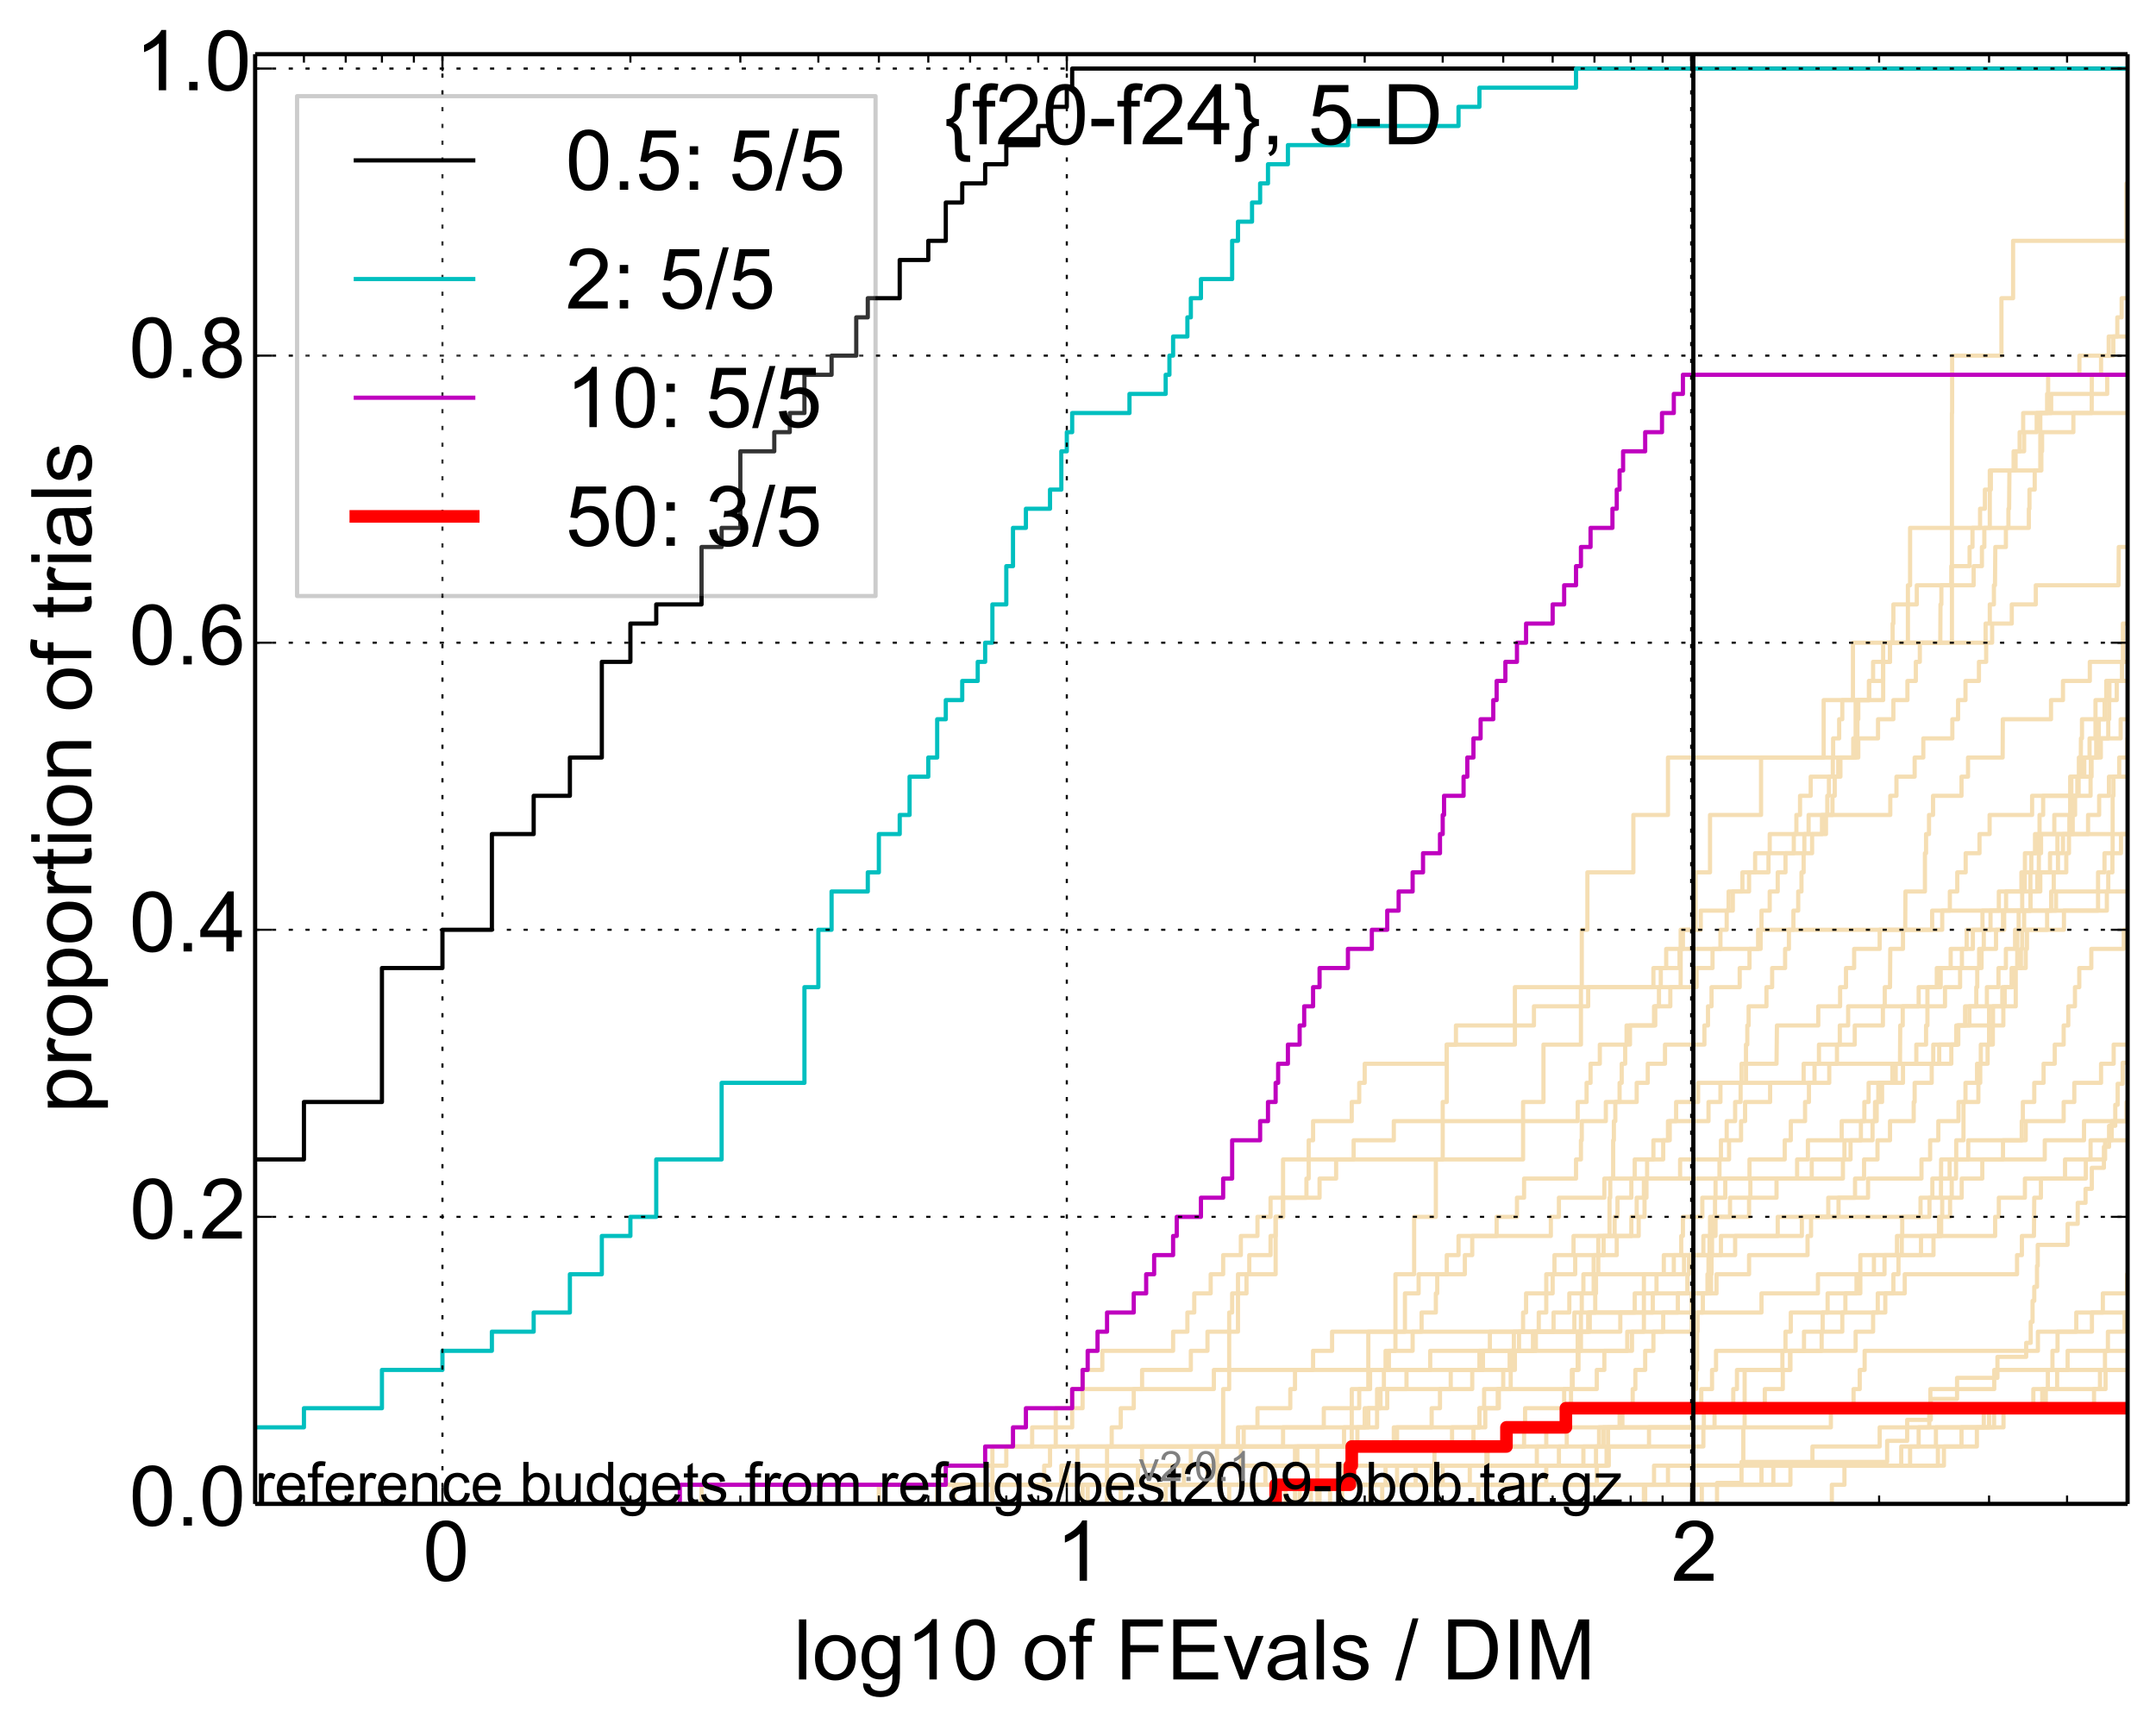 <?xml version="1.0" encoding="utf-8" standalone="no"?>
<!DOCTYPE svg PUBLIC "-//W3C//DTD SVG 1.1//EN"
  "http://www.w3.org/Graphics/SVG/1.1/DTD/svg11.dtd">
<!-- Created with matplotlib (http://matplotlib.org/) -->
<svg height="411pt" version="1.1" viewBox="0 0 514 411" width="514pt" xmlns="http://www.w3.org/2000/svg" xmlns:xlink="http://www.w3.org/1999/xlink">
 <defs>
  <style type="text/css">
*{stroke-linecap:butt;stroke-linejoin:round;}
  </style>
 </defs>
 <g id="figure_1">
  <g id="patch_1">
   <path d="
M0 411.783
L514.425 411.783
L514.425 0
L0 0
z
" style="fill:#ffffff;"/>
  </g>
  <g id="axes_1">
   <g id="patch_2">
    <path d="
M60.825 358.524
L507.225 358.524
L507.225 12.924
L60.825 12.924
z
" style="fill:#ffffff;"/>
   </g>
   <g id="line2d_1">
    <path clip-path="url(#p0ab5e1e507)" d="
M167.25 358.524
L167.25 353.961
L301.676 353.961
L301.676 349.399
L371.651 349.399
L371.651 344.836
L373.519 344.836
L373.519 340.274
L373.723 340.274
L373.723 335.712
L374.534 335.712
L374.534 331.149
L374.935 331.149
L374.935 326.587
L376.125 326.587
L376.125 322.025
L376.125 322.025
L376.125 317.462
L376.906 317.462
L376.906 312.9
L377.1 312.9
L377.1 308.337
L377.486 308.337
L377.486 303.775
L379.94 303.775
L379.94 299.213
L382.304 299.213
L382.304 294.65
L383.718 294.65
L383.718 290.088
L383.718 290.088
L383.718 285.526
L383.892 285.526
L383.892 280.963
L384.585 280.963
L384.585 276.401
L384.585 276.401
L384.585 271.838
L384.757 271.838
L384.757 267.276
L385.1 267.276
L385.1 262.714
L386.118 262.714
L386.118 258.151
L386.622 258.151
L386.622 253.589
L387.451 253.589
L387.451 249.027
L387.78 249.027
L387.78 244.464
L394.328 244.464
L394.328 239.902
L398.213 239.902
L398.213 235.339
L404.463 235.339
L404.463 230.777
L408.277 230.777
L408.277 226.215
L410.161 226.215
L410.161 221.652
L411.653 221.652
L411.653 217.09
L412.105 217.09
L412.105 212.527
L415.398 212.527
L415.398 207.965
L418.43 207.965
L418.43 203.403
L427.647 203.403
L427.647 198.84
L428.264 198.84
L428.264 194.278
L429.135 194.278
L429.135 189.716
L431.68 189.716
L431.68 185.153
L436.951 185.153
L436.951 180.591
L437.027 180.591
L437.027 176.028
L438.466 176.028
L438.466 171.466
L439.211 171.466
L439.211 166.904
L445.554 166.904
L445.554 162.341
L448.954 162.341
L448.954 157.779
L450.589 157.779
L450.589 153.217
L451.207 153.217
L451.207 148.654
L451.391 148.654
L451.391 144.092
L456.97 144.092
L456.97 139.529
L465.2 139.529
L465.2 134.967
L469.558 134.967
L469.558 130.405
L470.248 130.405
L470.248 125.842
L472.056 125.842
L472.056 121.28
L473.204 121.28
L473.204 116.718
L474.632 116.718
L474.632 112.155
L480.52 112.155
L480.52 107.593
L482.559 107.593
L482.559 103.03
L485.556 103.03
L485.556 98.468
L489.006 98.468
L489.006 93.906
L502.367 93.906
L502.367 89.343
L509.186 89.343
L509.186 84.781
L512.032 84.781
L512.032 80.219
L515.425 80.219" style="fill:none;stroke:#f5deb3;stroke-linecap:square;"/>
   </g>
   <g id="line2d_2">
    <path clip-path="url(#p0ab5e1e507)" d="
M258.098 358.524
L258.098 353.961
L271.292 353.961
L271.292 349.399
L272.279 349.399
L272.279 344.836
L295.14 344.836
L295.14 340.274
L315.601 340.274
L315.601 335.712
L324.045 335.712
L324.045 331.149
L326.632 331.149
L326.632 326.587
L331.12 326.587
L331.12 322.025
L336.778 322.025
L336.778 317.462
L338.909 317.462
L338.909 312.9
L342.312 312.9
L342.312 308.337
L342.643 308.337
L342.643 303.775
L349.222 303.775
L349.222 299.213
L350.986 299.213
L350.986 294.65
L369.728 294.65
L369.728 290.088
L371.651 290.088
L371.651 285.526
L382.483 285.526
L382.483 280.963
L439.359 280.963
L439.359 276.401
L439.727 276.401
L439.727 271.838
L443.646 271.838
L443.646 267.276
L444.471 267.276
L444.471 262.714
L445.487 262.714
L445.487 258.151
L451.145 258.151
L451.145 253.589
L452.966 253.589
L453.026 244.464
L453.621 244.464
L453.621 239.902
L457.418 239.902
L457.418 235.339
L461.741 235.339
L461.741 230.777
L465.051 230.777
L465.051 226.215
L470.34 226.215
L470.34 221.652
L474.546 221.652
L474.546 217.09
L489.006 217.09
L489.006 212.527
L489.62 212.527
L489.62 207.965
L490.631 207.965
L490.631 203.403
L491.823 203.403
L491.823 198.84
L494.143 198.84
L494.143 194.278
L494.711 194.278
L494.711 189.716
L495.552 189.716
L495.552 185.153
L496.046 185.153
L496.108 176.028
L496.353 176.028
L496.353 171.466
L501.75 171.466
L501.75 166.904
L502.199 166.904
L502.199 162.341
L508.53 162.341
L508.53 157.779
L510.992 157.779
L510.992 153.217
L515.425 153.217
L515.425 153.217" style="fill:none;stroke:#f5deb3;stroke-linecap:square;"/>
   </g>
   <g id="line2d_3">
    <path clip-path="url(#p0ab5e1e507)" d="
M259.307 358.524
L259.307 353.961
L350.403 353.961
L350.403 349.399
L354.648 349.399
L354.648 344.836
L363.349 344.836
L363.349 340.274
L363.588 340.274
L363.588 335.712
L372.902 335.712
L372.902 331.149
L380.677 331.149
L380.677 326.587
L382.483 326.587
L382.483 322.025
L387.944 322.025
L387.944 317.462
L391.911 317.462
L391.911 303.775
L399.045 303.775
L399.045 299.213
L400.812 299.213
L400.812 294.65
L401.214 294.65
L401.214 290.088
L405.842 290.088
L405.842 285.526
L411.312 285.526
L411.312 280.963
L417.088 280.963
L417.088 276.401
L425.486 276.401
L425.486 271.838
L426.934 271.838
L426.934 267.276
L430.335 267.276
L430.335 262.714
L431.263 262.714
L431.263 258.151
L432.589 258.151
L432.589 253.589
L433.647 253.589
L433.647 249.027
L438.616 249.027
L438.616 244.464
L440.603 244.464
L440.603 239.902
L449.335 239.902
L449.335 235.339
L450.589 235.339
L450.651 226.215
L453.681 226.215
L453.681 221.652
L460.634 221.652
L460.634 217.09
L464.852 217.09
L464.852 212.527
L466.621 212.527
L466.621 207.965
L468.625 207.965
L468.625 203.403
L471.922 203.403
L471.922 198.84
L474.332 198.84
L474.332 194.278
L484.463 194.278
L484.463 189.716
L495.242 189.716
L495.242 185.153
L495.614 185.153
L495.614 180.591
L500.126 180.591
L500.126 176.028
L502.617 176.028
L502.617 171.466
L502.839 171.466
L502.839 166.904
L504.64 166.904
L504.64 162.341
L505.893 162.341
L505.893 157.779
L506.103 157.779
L506.103 148.654
L507.791 148.654
L507.791 144.092
L508.909 144.092
L508.909 139.529
L509.76 139.529
L509.76 134.967
L514.018 134.967
L514.018 130.405
L515.425 130.405
L515.425 130.405" style="fill:none;stroke:#f5deb3;stroke-linecap:square;"/>
   </g>
   <g id="line2d_4">
    <path clip-path="url(#p0ab5e1e507)" d="
M317.088 358.524
L317.088 353.961
L419.944 353.961
L419.944 349.399
L455.375 349.399
L455.375 344.836
L457.418 344.836
L457.418 340.274
L459.939 340.274
L459.939 335.712
L460.207 335.712
L460.207 331.149
L475.44 331.149
L475.44 326.587
L489.314 326.587
L489.314 322.025
L490.53 322.025
L490.53 317.462
L498.726 317.462
L498.726 312.9
L501.327 312.9
L501.327 308.337
L507.096 308.337
L507.096 303.775
L507.406 303.775
L507.406 299.213
L514.666 299.213
L514.666 294.65
L514.897 294.65
L514.897 290.088
L514.92 290.088
L514.92 285.526
L515.034 285.526
L515.034 280.963
L515.425 280.963" style="fill:none;stroke:#f5deb3;stroke-linecap:square;"/>
   </g>
   <g id="line2d_5">
    <path clip-path="url(#p0ab5e1e507)" d="
M314.08 358.524
L314.08 344.836
L322.262 344.836
L322.262 331.149
L326.208 331.149
L326.208 317.462
L332.678 317.462
L332.678 303.775
L337.138 303.775
L337.138 290.088
L342.312 290.088
L342.312 276.401
L343.949 276.401
L343.949 262.714
L344.911 262.714
L344.911 249.027
L361.157 249.027
L361.157 235.339
L400.678 235.339
L400.678 221.652
L404.209 221.652
L404.209 207.965
L407.677 207.965
L407.677 194.278
L419.844 194.278
L419.844 180.591
L434.767 180.591
L434.767 166.904
L441.752 166.904
L441.752 153.217
L465.348 153.217
L465.348 139.529
L465.348 139.529
L465.348 125.842
L465.348 125.842
L465.348 112.155
L465.348 112.155
L465.348 98.468
L465.398 98.468
L465.398 84.781
L477.151 84.781
L477.151 71.094
L479.932 71.094
L479.932 57.407
L506.966 57.407
L506.966 43.72
L515.425 43.72" style="fill:none;stroke:#f5deb3;stroke-linecap:square;"/>
   </g>
   <g id="line2d_6">
    <path clip-path="url(#p0ab5e1e507)" d="
M293.043 358.524
L293.043 353.961
L295.824 353.961
L295.824 349.399
L308.735 349.399
L308.735 344.836
L332.292 344.836
L332.292 340.274
L352.702 340.274
L352.702 335.712
L357.331 335.712
L357.331 331.149
L358.374 331.149
L358.374 326.587
L359.907 326.587
L359.907 322.025
L360.909 322.025
L360.909 317.462
L363.109 317.462
L363.109 312.9
L363.826 312.9
L363.826 308.337
L368.634 308.337
L368.634 303.775
L375.533 303.775
L375.533 299.213
L385.442 299.213
L385.442 294.65
L388.919 294.65
L388.919 290.088
L390.196 290.088
L390.196 285.526
L391.911 285.526
L391.911 280.963
L392.676 280.963
L392.676 276.401
L394.18 276.401
L394.18 271.838
L398.073 271.838
L398.073 267.276
L407.314 267.276
L407.314 262.714
L410.161 262.714
L410.161 258.151
L429.994 258.151
L429.994 253.589
L437.94 253.589
L437.94 249.027
L442.178 249.027
L442.178 244.464
L448.89 244.464
L448.89 239.902
L463.696 239.902
L463.696 235.339
L467.296 235.339
L467.296 230.777
L467.726 230.777
L467.726 226.215
L468.859 226.215
L468.859 221.652
L472.632 221.652
L472.632 217.09
L476.53 217.09
L476.53 212.527
L481.912 212.527
L481.912 207.965
L482.748 207.965
L482.748 203.403
L486.596 203.403
L486.596 198.84
L493.347 198.84
L493.347 194.278
L494.207 194.278
L494.207 189.716
L498.4 189.716
L498.4 185.153
L498.637 185.153
L498.637 180.591
L500.843 180.591
L500.843 176.028
L505.575 176.028
L505.575 171.466
L508.809 171.466
L508.809 166.904
L509.461 166.904
L509.461 162.341
L515.425 162.341
L515.425 162.341" style="fill:none;stroke:#f5deb3;stroke-linecap:square;"/>
   </g>
   <g id="line2d_7">
    <path clip-path="url(#p0ab5e1e507)" d="
M223.429 358.524
L223.429 353.961
L225.481 353.961
L225.481 349.399
L239.906 349.399
L239.906 344.836
L246.068 344.836
L246.068 340.274
L251.692 340.274
L251.692 335.712
L258.098 335.712
L258.098 331.149
L289.39 331.149
L289.39 326.587
L353.543 326.587
L353.543 322.025
L389.08 322.025
L389.08 317.462
L403.312 317.462
L403.312 308.337
L407.918 308.337
L407.918 303.775
L408.038 303.775
L408.038 299.213
L413.663 299.213
L413.663 294.65
L423.816 294.65
L423.816 290.088
L435.868 290.088
L435.868 285.526
L442.249 285.526
L442.249 280.963
L444.403 280.963
L444.403 276.401
L447.602 276.401
L447.602 271.838
L450.589 271.838
L450.589 267.276
L456.234 267.276
L456.234 262.714
L456.462 262.714
L456.462 258.151
L460.527 258.151
L460.527 253.589
L465.2 253.589
L465.2 249.027
L466.718 249.027
L466.718 244.464
L468.484 244.464
L468.484 239.902
L471.158 239.902
L471.158 235.339
L471.384 235.339
L471.384 230.777
L471.832 230.777
L471.832 226.215
L475.862 226.215
L475.862 221.652
L477.807 221.652
L477.807 217.09
L484.057 217.09
L484.057 212.527
L486.418 212.527
L486.418 207.965
L492.606 207.965
L492.606 203.403
L493.251 203.403
L493.251 198.84
L510.551 198.84
L510.551 194.278
L513.621 194.278
L513.621 189.716
L515.425 189.716
L515.425 189.716" style="fill:none;stroke:#f5deb3;stroke-linecap:square;"/>
   </g>
   <g id="line2d_8">
    <path clip-path="url(#p0ab5e1e507)" d="
M309.84 358.524
L309.84 353.961
L320.428 353.961
L320.428 349.399
L322.262 349.399
L322.262 344.836
L323.604 344.836
L323.604 340.274
L326.208 340.274
L326.208 335.712
L329.118 335.712
L329.118 331.149
L329.926 331.149
L329.926 326.587
L330.327 326.587
L330.327 322.025
L332.678 322.025
L332.678 317.462
L334.946 317.462
L334.946 308.337
L338.206 308.337
L338.206 303.775
L344.911 303.775
L344.911 299.213
L347.716 299.213
L347.716 294.65
L356.803 294.65
L356.803 290.088
L361.651 290.088
L361.651 285.526
L363.349 285.526
L363.349 280.963
L375.731 280.963
L375.731 276.401
L376.906 276.401
L376.906 271.838
L377.1 271.838
L377.1 267.276
L382.838 267.276
L382.838 262.714
L390.196 262.714
L390.196 258.151
L392.828 258.151
L392.828 253.589
L396.944 253.589
L396.944 249.027
L406.337 249.027
L406.337 244.464
L407.193 244.464
L407.193 239.902
L408.038 239.902
L408.038 235.339
L414.753 235.339
L414.753 230.777
L417.088 230.777
L417.088 226.215
L419.141 226.215
L419.141 221.652
L463.034 221.652
L463.034 217.09
L490.161 217.09
L490.161 212.527
L514.274 212.527
L514.274 207.965
L515.425 207.965
L515.425 207.965" style="fill:none;stroke:#f5deb3;stroke-linecap:square;"/>
   </g>
   <g id="line2d_9">
    <path clip-path="url(#p0ab5e1e507)" d="
M277.904 358.524
L277.904 353.961
L282.244 353.961
L282.244 349.399
L295.824 349.399
L295.824 344.836
L296.501 344.836
L296.501 340.274
L299.783 340.274
L299.783 335.712
L307.61 335.712
L307.61 331.149
L308.735 331.149
L308.735 326.587
L313.046 326.587
L313.046 322.025
L317.576 322.025
L317.576 317.462
L375.334 317.462
L375.334 312.9
L419.944 312.9
L419.944 308.337
L433.404 308.337
L433.404 303.775
L449.271 303.775
L449.271 299.213
L460.952 299.213
L460.952 294.65
L462.261 294.65
L462.261 290.088
L464.902 290.088
L464.902 285.526
L467.678 285.526
L467.678 280.963
L472.588 280.963
L472.588 276.401
L487.48 276.401
L487.48 271.838
L496.84 271.838
L496.84 267.276
L506.992 267.276
L506.992 262.714
L515.425 262.714
L515.425 262.714" style="fill:none;stroke:#f5deb3;stroke-linecap:square;"/>
   </g>
   <g id="line2d_10">
    <path clip-path="url(#p0ab5e1e507)" d="
M392.219 358.524
L392.219 353.961
L394.328 353.961
L394.328 349.399
L463.442 349.399
L463.442 344.836
L471.294 344.836
L471.294 340.274
L474.203 340.274
L474.203 335.712
L487.725 335.712
L487.725 331.149
L488.213 331.149
L488.213 326.587
L492.929 326.587
L492.929 322.025
L507.868 322.025
L507.868 317.462
L512.843 317.462
L512.843 312.9
L515.425 312.9
L515.425 312.9" style="fill:none;stroke:#f5deb3;stroke-linecap:square;"/>
   </g>
   <g id="line2d_11">
    <path clip-path="url(#p0ab5e1e507)" d="
M209.523 358.524
L209.523 353.961
L253.025 353.961
L253.025 349.399
L283.902 349.399
L283.902 344.836
L320.428 344.836
L320.428 340.274
L328.3 340.274
L328.3 335.712
L330.724 335.712
L330.724 331.149
L350.986 331.149
L350.986 326.587
L352.702 326.587
L352.702 322.025
L362.141 322.025
L362.141 317.462
L370.375 317.462
L370.375 312.9
L374.13 312.9
L374.13 308.337
L379.94 308.337
L379.94 303.775
L401.48 303.775
L401.48 299.213
L406.09 299.213
L406.09 294.65
L408.99 294.65
L408.99 290.088
L412.442 290.088
L412.442 285.526
L423.534 285.526
L423.534 280.963
L428.439 280.963
L428.439 276.401
L431.011 276.401
L431.011 271.838
L439.063 271.838
L439.063 267.276
L447.407 267.276
L447.407 262.714
L447.797 262.714
L447.797 258.151
L451.941 258.151
L451.941 253.589
L456.857 253.589
L456.857 249.027
L459.182 249.027
L459.182 244.464
L459.507 244.464
L459.507 235.339
L462.674 235.339
L462.674 230.777
L472.411 230.777
L472.411 226.215
L472.941 226.215
L472.941 221.652
L477.521 221.652
L477.521 217.09
L478.253 217.09
L478.253 212.527
L482.711 212.527
L482.711 207.965
L484.278 207.965
L484.278 203.403
L485.157 203.403
L485.157 198.84
L486.24 198.84
L486.24 194.278
L487.093 194.278
L487.093 189.716
L493.539 189.716
L493.539 185.153
L496.901 185.153
L496.901 180.591
L498.163 180.591
L498.163 176.028
L499.575 176.028
L499.575 166.904
L502.143 166.904
L502.143 162.341
L511.647 162.341
L511.647 157.779
L515.425 157.779
L515.425 157.779" style="fill:none;stroke:#f5deb3;stroke-linecap:square;"/>
   </g>
   <g id="line2d_12">
    <path clip-path="url(#p0ab5e1e507)" d="
M267.186 358.524
L267.186 353.961
L290.137 353.961
L290.137 349.399
L309.29 349.399
L309.29 344.836
L333.061 344.836
L333.061 340.274
L341.31 340.274
L341.31 335.712
L343.299 335.712
L343.299 331.149
L345.86 331.149
L345.86 326.587
L361.157 326.587
L361.157 322.025
L366.16 322.025
L366.16 317.462
L386.287 317.462
L386.287 312.9
L389.72 312.9
L389.72 308.337
L394.919 308.337
L394.919 303.775
L396.658 303.775
L396.658 299.213
L410.277 299.213
L410.277 294.65
L429.566 294.65
L429.566 290.088
L438.316 290.088
L438.316 285.526
L445.352 285.526
L445.352 280.963
L458.085 280.963
L458.085 276.401
L460.153 276.401
L460.153 271.838
L462.105 271.838
L462.105 267.276
L466.911 267.276
L466.911 262.714
L468.578 262.714
L468.578 258.151
L471.339 258.151
L471.339 253.589
L472.234 253.589
L472.234 249.027
L475.101 249.027
L475.101 244.464
L477.602 244.464
L477.602 239.902
L477.929 239.902
L477.929 235.339
L479.576 235.339
L479.576 230.777
L480.91 230.777
L480.949 221.652
L481.259 221.652
L481.259 217.09
L482.103 217.09
L482.103 212.527
L484.057 212.527
L484.057 207.965
L486.061 207.965
L486.096 198.84
L489.756 198.84
L489.756 194.278
L493.539 194.278
L493.539 189.716
L493.826 189.716
L493.826 185.153
L498.46 185.153
L498.46 180.591
L499.75 180.591
L499.75 176.028
L500.356 176.028
L500.356 171.466
L501.947 171.466
L501.947 166.904
L502.894 166.904
L502.894 162.341
L508.277 162.341
L508.277 157.779
L515.425 157.779
L515.425 157.779" style="fill:none;stroke:#f5deb3;stroke-linecap:square;"/>
   </g>
   <g id="line2d_13">
    <path clip-path="url(#p0ab5e1e507)" d="
M312.523 358.524
L312.523 353.961
L368.634 353.961
L368.634 349.399
L383.015 349.399
L383.015 344.836
L383.367 344.836
L383.367 340.274
L408.754 340.274
L408.754 335.712
L413.221 335.712
L413.221 331.149
L414.101 331.149
L414.101 326.587
L426.755 326.587
L426.755 322.025
L430.08 322.025
L430.08 317.462
L439.211 317.462
L439.211 312.9
L449.461 312.9
L449.461 308.337
L451.391 308.337
L451.391 303.775
L452.606 303.775
L452.606 299.213
L457.975 299.213
L457.975 294.65
L475.652 294.65
L475.652 290.088
L476.53 290.088
L476.53 285.526
L482.748 285.526
L482.748 280.963
L492.313 280.963
L492.313 276.401
L498.4 276.401
L498.4 271.838
L515.425 271.838
L515.425 271.838" style="fill:none;stroke:#f5deb3;stroke-linecap:square;"/>
   </g>
   <g id="line2d_14">
    <path clip-path="url(#p0ab5e1e507)" d="
M319.961 358.524
L319.961 353.961
L341.31 353.961
L341.31 349.399
L366.389 349.399
L366.389 344.836
L393.131 344.836
L393.131 340.274
L403.441 340.274
L403.441 335.712
L403.826 335.712
L403.826 331.149
L404.336 331.149
L404.336 326.587
L404.589 326.587
L404.589 317.462
L404.716 317.462
L404.716 312.9
L405.966 312.9
L405.966 308.337
L407.071 308.337
L407.071 303.775
L407.314 303.775
L407.314 299.213
L407.556 299.213
L407.556 294.65
L407.677 294.65
L407.677 290.088
L408.872 290.088
L408.872 285.526
L408.99 285.526
L408.99 280.963
L409.929 280.963
L409.929 276.401
L410.277 276.401
L410.277 271.838
L411.653 271.838
L411.653 267.276
L413.663 267.276
L413.663 262.714
L414.969 262.714
L414.969 258.151
L415.184 258.151
L415.184 253.589
L416.249 253.589
L416.249 249.027
L416.565 249.027
L416.565 244.464
L416.88 244.464
L416.88 239.902
L421.13 239.902
L421.13 235.339
L422.487 235.339
L422.487 230.777
L425.577 230.777
L425.577 226.215
L426.485 226.215
L426.485 221.652
L427.558 221.652
L427.558 217.09
L428.701 217.09
L428.701 212.527
L429.48 212.527
L429.48 207.965
L429.994 207.965
L429.994 203.403
L432.012 203.403
L432.012 198.84
L434.369 198.84
L434.369 194.278
L436.874 194.278
L436.874 189.716
L437.409 189.716
L437.409 185.153
L438.241 185.153
L438.241 180.591
L441.823 180.591
L441.823 176.028
L442.811 176.028
L442.811 171.466
L443.021 171.466
L443.021 166.904
L445.621 166.904
L445.621 162.341
L446.553 162.341
L446.553 157.779
L450.589 157.779
L450.589 153.217
L473.378 153.217
L473.378 148.654
L474.375 148.654
L474.375 144.092
L475.356 144.092
L475.356 139.529
L475.609 139.529
L475.694 130.405
L478.213 130.405
L478.213 125.842
L478.818 125.842
L478.818 121.28
L478.978 121.28
L479.058 112.155
L480.05 112.155
L480.05 107.593
L481.49 107.593
L481.49 103.03
L482.332 103.03
L482.332 98.468
L488.039 98.468
L488.039 93.906
L488.282 93.906
L488.282 89.343
L495.738 89.343
L495.738 84.781
L502.728 84.781
L502.728 80.219
L504.774 80.219
L504.774 75.656
L505.813 75.656
L505.813 71.094
L510.108 71.094
L510.108 66.531
L514.528 66.531
L514.528 61.969
L515.425 61.969
L515.425 61.969" style="fill:none;stroke:#f5deb3;stroke-linecap:square;"/>
   </g>
   <g id="line2d_15">
    <path clip-path="url(#p0ab5e1e507)" d="
M391.911 358.524
L391.911 353.961
L397.652 353.961
L397.652 349.399
L415.612 349.399
L415.612 344.836
L415.612 344.836
L415.612 340.274
L415.931 340.274
L415.931 335.712
L415.931 335.712
L415.931 331.149
L415.931 331.149
L415.931 326.587
L424.934 326.587
L424.934 322.025
L434.289 322.025
L434.289 317.462
L434.529 317.462
L434.529 312.9
L439.947 312.9
L439.947 308.337
L443.508 308.337
L443.508 303.775
L443.508 303.775
L443.508 299.213
L453.384 299.213
L453.384 294.65
L453.503 294.65
L453.503 290.088
L457.864 290.088
L457.864 285.526
L460.687 285.526
L460.687 280.963
L464.802 280.963
L464.802 276.401
L466.378 276.401
L466.378 271.838
L468.106 271.838
L468.106 267.276
L468.106 267.276
L468.106 262.714
L471.653 262.714
L471.653 258.151
L472.1 258.151
L472.1 253.589
L473.857 253.589
L473.857 249.027
L474.203 249.027
L474.203 244.464
L474.203 244.464
L474.203 239.902
L480.56 239.902
L480.56 235.339
L480.56 235.339
L480.56 230.777
L481.798 230.777
L481.798 226.215
L482.103 226.215
L482.103 221.652
L488.039 221.652
L488.039 217.09
L500.184 217.09
L500.184 212.527
L500.184 212.527
L500.184 207.965
L501.722 207.965
L501.722 203.403
L503.664 203.403
L503.664 198.84
L503.664 198.84
L503.664 194.278
L503.664 194.278
L503.664 189.716
L503.855 189.716
L503.855 185.153
L508.098 185.153
L508.098 180.591
L510.894 180.591
L510.894 176.028
L515.425 176.028" style="fill:none;stroke:#f5deb3;stroke-linecap:square;"/>
   </g>
   <g id="line2d_16">
    <path clip-path="url(#p0ab5e1e507)" d="
M236.59 358.524
L236.59 353.961
L248.941 353.961
L248.941 349.399
L250.331 349.399
L250.331 344.836
L251.692 344.836
L251.692 340.274
L255.612 340.274
L255.612 331.149
L258.098 331.149
L258.098 326.587
L262.802 326.587
L262.802 322.025
L279.675 322.025
L279.675 317.462
L283.078 317.462
L283.078 312.9
L284.715 312.9
L284.715 308.337
L288.634 308.337
L288.634 303.775
L291.607 303.775
L291.607 299.213
L295.824 299.213
L295.824 294.65
L299.783 294.65
L299.783 290.088
L302.907 290.088
L302.907 285.526
L314.591 285.526
L314.591 280.963
L318.54 280.963
L318.54 276.401
L322.713 276.401
L322.713 271.838
L332.292 271.838
L332.292 267.276
L376.125 267.276
L376.125 262.714
L378.251 262.714
L378.251 258.151
L379.195 258.151
L379.195 253.589
L381.405 253.589
L381.405 249.027
L388.596 249.027
L388.596 244.464
L394.624 244.464
L394.624 239.902
L395.504 239.902
L395.504 235.339
L395.939 235.339
L395.939 230.777
L397.228 230.777
L397.228 226.215
L419.744 226.215
L419.744 221.652
L419.944 221.652
L419.944 217.09
L421.909 217.09
L421.909 212.527
L423.816 212.527
L423.816 207.965
L425.668 207.965
L425.668 203.403
L430.165 203.403
L430.165 198.84
L431.179 198.84
L431.179 194.278
L450.651 194.278
L450.651 189.716
L452.123 189.716
L452.123 185.153
L456.462 185.153
L456.462 180.591
L458.526 180.591
L458.526 176.028
L465.447 176.028
L465.447 171.466
L466.814 171.466
L466.814 166.904
L468.578 166.904
L468.578 162.341
L471.788 162.341
L471.788 157.779
L473.509 157.779
L473.509 153.217
L474.931 153.217
L474.931 148.654
L479.615 148.654
L479.615 144.092
L485.339 144.092
L485.339 139.529
L505.069 139.529
L505.123 130.405
L507.406 130.405
L507.406 125.842
L507.945 125.842
L507.945 121.28
L508.175 121.28
L508.175 116.718
L515.425 116.718
L515.425 116.718" style="fill:none;stroke:#f5deb3;stroke-linecap:square;"/>
   </g>
   <g id="line2d_17">
    <path clip-path="url(#p0ab5e1e507)" d="
M409.344 358.524
L409.344 356.854
L409.344 356.854
L409.344 356.854
L409.344 355.185
L409.344 355.185
L409.344 355.185
L409.344 353.516
L415.184 353.516
L415.184 348.509
L449.902 348.509
L449.902 343.501
L454.679 343.501
L454.679 338.494
L460.314 338.494
L460.314 333.486
L466.572 333.486
L466.572 328.479
L476.197 328.479
L476.197 323.471
L483.05 323.471
L483.05 320.133
L484.131 320.133
L484.131 315.125
L484.573 315.125
L484.573 310.118
L484.975 310.118
L484.975 306.78
L485.629 306.78
L485.629 301.772
L485.809 301.772
L485.809 296.765
L492.929 296.765
L492.929 291.757
L495.335 291.757
L495.335 286.75
L497.204 286.75
L497.204 283.411
L498.696 283.411
L498.696 278.404
L501.581 278.404
L501.581 273.396
L502.811 273.396
L502.811 268.389
L504.289 268.389
L504.289 263.381
L504.855 263.381
L504.855 258.374
L506.051 258.374
L506.051 253.366
L507.277 253.366
L507.277 248.359
L511.187 248.359
L511.187 243.351
L511.357 243.351
L511.357 238.344
L511.768 238.344
L511.768 233.336
L512.677 233.336
L512.677 228.329
L513.948 228.329
L513.948 223.321
L514.412 223.321
L514.412 219.983
L515.425 219.983
L515.425 219.983" style="fill:none;stroke:#f5deb3;stroke-linecap:square;"/>
   </g>
   <g id="line2d_18">
    <path clip-path="url(#p0ab5e1e507)" d="
M227.47 358.524
L227.47 353.961
L254.331 353.961
L254.331 349.399
L256.867 349.399
L256.867 344.836
L265.031 344.836
L265.031 340.274
L267.186 340.274
L267.186 335.712
L270.29 335.712
L270.29 331.149
L272.279 331.149
L272.279 326.587
L283.902 326.587
L283.902 322.025
L287.869 322.025
L287.869 317.462
L293.043 317.462
L293.043 312.9
L293.75 312.9
L293.75 308.337
L297.171 308.337
L297.171 303.775
L297.834 303.775
L297.834 299.213
L302.907 299.213
L302.907 294.65
L304.115 294.65
L304.115 290.088
L305.886 290.088
L305.886 285.526
L311.463 285.526
L311.463 280.963
L311.995 280.963
L311.995 271.838
L313.046 271.838
L313.046 267.276
L322.262 267.276
L322.262 262.714
L324.045 262.714
L324.045 258.151
L325.351 258.151
L325.351 253.589
L344.911 253.589
L344.911 249.027
L347.103 249.027
L347.103 244.464
L365.7 244.464
L365.7 239.902
L378.63 239.902
L378.63 235.339
L394.18 235.339
L394.18 230.777
L400.409 230.777
L400.409 226.215
L401.214 226.215
L401.214 221.652
L405.469 221.652
L405.469 217.09
L413.111 217.09
L413.111 212.527
L416.984 212.527
L416.984 207.965
L421.618 207.965
L421.618 203.403
L421.909 203.403
L421.909 198.84
L435.32 198.84
L435.32 194.278
L435.634 194.278
L435.634 189.716
L436.024 189.716
L436.024 185.153
L438.765 185.153
L438.765 180.591
L443.021 180.591
L443.021 176.028
L447.732 176.028
L447.732 171.466
L451.391 171.466
L451.391 166.904
L454.738 166.904
L454.738 162.341
L456.744 162.341
L456.744 157.779
L457.697 157.779
L457.697 153.217
L462.571 153.217
L462.623 144.092
L462.829 144.092
L462.829 139.529
L470.523 139.529
L470.523 134.967
L472.5 134.967
L472.5 130.405
L473.072 130.405
L473.072 125.842
L483.686 125.842
L483.686 121.28
L483.834 121.28
L483.834 116.718
L485.085 116.718
L485.085 112.155
L486.668 112.155
L486.668 107.593
L486.845 107.593
L486.845 103.03
L494.301 103.03
L494.301 98.468
L498.667 98.468
L498.696 89.343
L500.901 89.343
L500.901 84.781
L503.827 84.781
L503.827 80.219
L509.336 80.219
L509.336 75.656
L515.425 75.656
L515.425 75.656" style="fill:none;stroke:#f5deb3;stroke-linecap:square;"/>
   </g>
   <g id="line2d_19">
    <path clip-path="url(#p0ab5e1e507)" d="
M436.72 358.524
L436.72 353.961
L439.727 353.961
L439.727 349.399
L462.001 349.399
L462.001 344.836
L467.63 344.836
L467.63 340.274
L475.398 340.274
L475.398 335.712
L486.88 335.712
L486.88 331.149
L501.975 331.149
L501.975 326.587
L515.425 326.587
L515.425 326.587" style="fill:none;stroke:#f5deb3;stroke-linecap:square;"/>
   </g>
   <g id="line2d_20">
    <path clip-path="url(#p0ab5e1e507)" d="
M314.591 358.524
L314.591 353.961
L333.061 353.961
L333.061 349.399
L380.494 349.399
L380.494 344.836
L382.304 344.836
L382.304 340.274
L386.118 340.274
L386.118 335.712
L389.24 335.712
L389.24 331.149
L389.879 331.149
L389.879 326.587
L392.219 326.587
L392.219 322.025
L394.18 322.025
L394.18 317.462
L396.515 317.462
L396.515 312.9
L400.003 312.9
L400.003 308.337
L402.271 308.337
L402.271 303.775
L402.663 303.775
L402.663 299.213
L408.158 299.213
L408.158 294.65
L408.397 294.65
L408.397 290.088
L416.984 290.088
L416.984 285.526
L417.297 285.526
L417.297 280.963
L431.929 280.963
L431.929 276.401
L441.18 276.401
L441.18 271.838
L446.421 271.838
L446.421 267.276
L447.014 267.276
L447.014 262.714
L448.698 262.714
L448.698 258.151
L453.681 258.151
L453.681 253.589
L462.313 253.589
L462.313 249.027
L466.863 249.027
L466.863 244.464
L469.511 244.464
L469.511 239.902
L473.683 239.902
L473.683 235.339
L476.447 235.339
L476.447 230.777
L478.213 230.777
L478.213 226.215
L480.403 226.215
L480.403 221.652
L482.559 221.652
L482.559 217.09
L484.094 217.09
L484.094 212.527
L485.701 212.527
L485.701 207.965
L488.731 207.965
L488.731 203.403
L490.497 203.403
L490.497 198.84
L497.805 198.84
L497.805 194.278
L500.443 194.278
L500.443 189.716
L502.783 189.716
L502.783 185.153
L505.229 185.153
L505.229 180.591
L507.199 180.591
L507.199 176.028
L507.663 176.028
L507.663 171.466
L515.425 171.466
L515.425 171.466" style="fill:none;stroke:#f5deb3;stroke-linecap:square;"/>
   </g>
   <g id="line2d_21">
    <path clip-path="url(#p0ab5e1e507)" d="
M267.186 358.524
L267.186 353.961
L287.869 353.961
L287.869 349.399
L290.137 349.399
L290.137 344.836
L305.886 344.836
L305.886 340.274
L325.351 340.274
L325.351 335.712
L328.3 335.712
L328.3 331.149
L335.317 331.149
L335.317 326.587
L340.972 326.587
L340.972 322.025
L355.194 322.025
L355.194 317.462
L378.63 317.462
L378.63 312.9
L394.031 312.9
L394.031 308.337
L409.226 308.337
L409.226 303.775
L416.984 303.775
L416.984 299.213
L430.927 299.213
L430.927 294.65
L431.763 294.65
L431.763 290.088
L459.993 290.088
L459.993 285.526
L462.726 285.526
L462.777 276.401
L469.233 276.401
L469.233 271.838
L482.937 271.838
L482.937 267.276
L491.987 267.276
L491.987 262.714
L494.522 262.714
L494.522 258.151
L500.901 258.151
L500.901 253.589
L503.909 253.589
L503.909 249.027
L507.714 249.027
L507.714 244.464
L508.124 244.464
L508.124 239.902
L514.157 239.902
L514.157 235.339
L515.425 235.339
L515.425 235.339" style="fill:none;stroke:#f5deb3;stroke-linecap:square;"/>
   </g>
   <g id="line2d_22">
    <path clip-path="url(#p0ab5e1e507)" d="
M352.419 358.524
L352.419 353.961
L422.774 353.961
L422.774 349.399
L432.095 349.399
L432.095 344.836
L448.12 344.836
L448.12 340.274
L477.643 340.274
L477.643 335.712
L484.756 335.712
L484.756 331.149
L490.43 331.149
L490.43 326.587
L513.878 326.587
L513.878 322.025
L515.425 322.025
L515.425 322.025" style="fill:none;stroke:#f5deb3;stroke-linecap:square;"/>
   </g>
   <g id="line2d_23">
    <path clip-path="url(#p0ab5e1e507)" d="
M405.718 358.524
L405.718 353.961
L426.845 353.961
L426.845 349.399
L453.265 349.399
L453.265 344.836
L461.531 344.836
L461.531 340.274
L472.941 340.274
L472.941 335.712
L499.225 335.712
L499.225 331.149
L500.643 331.149
L500.643 326.587
L501.835 326.587
L501.835 322.025
L502.534 322.025
L502.534 317.462
L506.497 317.462
L506.497 312.9
L509.386 312.9
L509.386 308.337
L515.425 308.337
L515.425 308.337" style="fill:none;stroke:#f5deb3;stroke-linecap:square;"/>
   </g>
   <g id="line2d_24">
    <path clip-path="url(#p0ab5e1e507)" d="
M308.735 358.524
L308.735 353.961
L380.677 353.961
L380.677 349.399
L383.543 349.399
L383.543 344.836
L406.09 344.836
L406.09 340.274
L436.489 340.274
L436.489 335.712
L441.894 335.712
L441.894 331.149
L443.369 331.149
L443.369 326.587
L444.539 326.587
L444.539 322.025
L485.845 322.025
L485.845 317.462
L494.992 317.462
L494.992 312.9
L514.92 312.9
L514.92 308.337
L515.425 308.337" style="fill:none;stroke:#f5deb3;stroke-linecap:square;"/>
   </g>
   <g id="line2d_25">
    <path clip-path="url(#p0ab5e1e507)" d="
M236.59 358.524
L236.59 353.961
L236.59 353.961
L236.59 353.961
L236.59 349.399
L236.59 349.399
L236.59 349.399
L236.59 344.836
L351.275 344.836
L351.275 340.274
L354.098 340.274
L354.098 335.712
L357.068 335.712
L357.068 331.149
L374.735 331.149
L374.735 326.587
L376.321 326.587
L376.321 322.025
L376.906 322.025
L376.906 317.462
L379.007 317.462
L379.007 312.9
L380.31 312.9
L380.31 308.337
L380.494 308.337
L380.494 303.775
L381.042 303.775
L381.042 294.65
L390.668 294.65
L390.668 290.088
L392.065 290.088
L392.065 285.526
L392.524 285.526
L392.524 280.963
L400.544 280.963
L400.544 276.401
L412.217 276.401
L412.217 271.838
L415.076 271.838
L415.076 267.276
L416.037 267.276
L416.037 262.714
L422.006 262.714
L422.006 258.151
L436.101 258.151
L436.101 253.589
L460.899 253.589
L460.899 249.027
L466.378 249.027
L466.378 244.464
L475.144 244.464
L475.144 239.902
L477.357 239.902
L477.357 235.339
L479.774 235.339
L479.774 230.777
L482.937 230.777
L482.937 226.215
L483.238 226.215
L483.238 221.652
L492.052 221.652
L492.052 217.09
L502.283 217.09
L502.283 212.527
L502.617 212.527
L502.617 207.965
L503.609 207.965
L503.609 203.403
L505.655 203.403
L505.655 198.84
L507.432 198.84
L507.483 189.716
L514.134 189.716
L514.134 185.153
L515.425 185.153
L515.425 185.153" style="fill:none;stroke:#f5deb3;stroke-linecap:square;"/>
   </g>
   <g id="line2d_26">
    <path clip-path="url(#p0ab5e1e507)" d="
M329.524 358.524
L329.524 353.961
L343.949 353.961
L343.949 349.399
L377.486 349.399
L377.486 344.836
L381.224 344.836
L381.224 340.274
L386.788 340.274
L386.788 335.712
L405.594 335.712
L405.594 331.149
L408.158 331.149
L408.158 326.587
L409.108 326.587
L409.108 322.025
L425.668 322.025
L425.668 317.462
L426.934 317.462
L426.934 312.9
L435.712 312.9
L435.712 308.337
L442.601 308.337
L442.601 303.775
L446.751 303.775
L446.751 299.213
L452.244 299.213
L452.244 294.65
L462.777 294.65
L462.777 290.088
L463.034 290.088
L463.034 285.526
L465.299 285.526
L465.299 280.963
L466.329 280.963
L466.329 276.401
L477.521 276.401
L477.521 271.838
L481.989 271.838
L481.989 267.276
L482.256 267.276
L482.256 262.714
L484.975 262.714
L484.975 258.151
L487.198 258.151
L487.198 253.589
L489.857 253.589
L489.857 249.027
L491.987 249.027
L491.987 244.464
L493.09 244.464
L493.09 239.902
L494.679 239.902
L494.679 235.339
L495.707 235.339
L495.707 230.777
L498.578 230.777
L498.578 226.215
L506.314 226.215
L506.314 221.652
L511.089 221.652
L511.089 217.09
L511.72 217.09
L511.72 212.527
L515.425 212.527" style="fill:none;stroke:#f5deb3;stroke-linecap:square;"/>
   </g>
   <g id="line2d_27">
    <path clip-path="url(#p0ab5e1e507)" d="
M306.466 358.524
L306.466 353.961
L337.496 353.961
L337.496 349.399
L341.98 349.399
L341.98 344.836
L346.173 344.836
L346.173 340.274
L352.702 340.274
L352.702 335.712
L353.821 335.712
L353.821 331.149
L360.159 331.149
L360.159 326.587
L360.41 326.587
L360.41 322.025
L365.469 322.025
L365.469 317.462
L366.844 317.462
L366.844 312.9
L368.634 312.9
L368.634 308.337
L370.16 308.337
L370.16 303.775
L370.59 303.775
L370.59 299.213
L375.135 299.213
L375.135 294.65
L384.929 294.65
L384.929 290.088
L385.611 290.088
L385.611 285.526
L388.919 285.526
L388.919 280.963
L389.72 280.963
L389.72 276.401
L396.515 276.401
L396.515 271.838
L397.652 271.838
L397.652 267.276
L399.594 267.276
L399.594 262.714
L404.842 262.714
L404.842 258.151
L416.249 258.151
L416.249 253.589
L423.534 253.589
L423.628 244.464
L433.485 244.464
L433.485 239.902
L438.691 239.902
L438.691 235.339
L440.094 235.339
L440.094 230.777
L442.036 230.777
L442.036 226.215
L448.12 226.215
L448.12 221.652
L454.211 221.652
L454.27 212.527
L458.91 212.527
L458.91 203.403
L459.182 203.403
L459.182 198.84
L459.885 198.84
L459.885 194.278
L460.846 194.278
L460.846 189.716
L467.63 189.716
L467.63 185.153
L469.186 185.153
L469.186 180.591
L477.439 180.591
L477.48 171.466
L488.972 171.466
L488.972 166.904
L491.823 166.904
L491.823 162.341
L498.222 162.341
L498.222 157.779
L508.96 157.779
L508.96 153.217
L515.425 153.217
L515.425 153.217" style="fill:none;stroke:#f5deb3;stroke-linecap:square;"/>
   </g>
   <g id="line2d_28">
    <path clip-path="url(#p0ab5e1e507)" d="
M326.632 358.524
L326.632 353.961
L330.327 353.961
L330.327 349.399
L354.374 349.399
L354.374 344.836
L368.634 344.836
L368.634 340.274
L406.213 340.274
L406.213 335.712
L420.737 335.712
L420.737 331.149
L425.026 331.149
L425.026 326.587
L426.845 326.587
L426.845 322.025
L442.39 322.025
L442.39 317.462
L446.553 317.462
L446.553 312.9
L447.667 312.9
L447.667 308.337
L454.094 308.337
L454.094 303.775
L480.871 303.775
L480.871 299.213
L482.027 299.213
L482.027 294.65
L484.902 294.65
L484.975 285.526
L486.561 285.526
L486.561 280.963
L497.264 280.963
L497.264 276.401
L501.863 276.401
L501.863 271.838
L503.445 271.838
L503.445 267.276
L513.056 267.276
L513.056 262.714
L513.691 262.714
L513.691 258.151
L515.425 258.151
L515.425 258.151" style="fill:none;stroke:#f5deb3;stroke-linecap:square;"/>
   </g>
   <g id="line2d_29">
    <path clip-path="url(#p0ab5e1e507)" d="
M263.926 358.524
L263.926 353.961
L263.926 353.961
L263.926 353.961
L263.926 349.399
L263.926 349.399
L263.926 349.399
L263.926 344.836
L291.607 344.836
L291.607 331.149
L293.043 331.149
L293.043 317.462
L295.14 317.462
L295.14 303.775
L304.115 303.775
L304.115 290.088
L305.886 290.088
L305.886 276.401
L363.109 276.401
L363.109 262.714
L367.969 262.714
L367.969 249.027
L376.906 249.027
L376.906 235.339
L377.1 235.339
L377.1 221.652
L378.441 221.652
L378.441 207.965
L389.401 207.965
L389.401 194.278
L397.652 194.278
L397.652 180.591
L442.39 180.591
L442.39 166.904
L448.954 166.904
L448.954 153.217
L454.854 153.217
L454.854 139.529
L455.375 139.529
L455.375 125.842
L474.375 125.842
L474.375 112.155
L486.418 112.155
L486.418 98.468
L514.62 98.468
L514.62 84.781
L515.425 84.781
L515.425 84.781" style="fill:none;stroke:#f5deb3;stroke-linecap:square;"/>
   </g>
   <g id="line2d_30">
    <path clip-path="url(#p0ab5e1e507)" d="
M1.438 358.524
L1.438 353.961
L1.438 353.961
L1.438 353.961
L1.438 349.399
L1.438 349.399
L1.438 349.399
L1.438 344.836
L1.438 344.836
L1.438 344.836
L1.438 340.274
L1.438 340.274
L1.438 340.274
L1.438 335.712
L1.438 335.712
L1.438 335.712
L1.438 331.149
L1.438 331.149
L1.438 331.149
L1.438 326.587
L1.438 326.587
L1.438 326.587
L1.438 322.025
L1.438 322.025
L1.438 322.025
L1.438 317.462
L1.438 317.462
L1.438 317.462
L1.438 312.9
L46.246 312.9
L46.246 276.401
L72.458 276.401
L72.458 262.714
L91.055 262.714
L91.055 230.777
L105.48 230.777
L105.48 221.652
L117.267 221.652
L117.267 198.84
L127.232 198.84
L127.232 189.716
L135.864 189.716
L135.864 180.591
L143.478 180.591
L143.478 157.779
L150.289 157.779
L150.289 148.654
L156.45 148.654
L156.45 144.092
L167.25 144.092
L167.25 130.405
L172.04 130.405
L172.04 125.842
L176.5 125.842
L176.5 107.593
L184.592 107.593
L184.592 103.03
L188.287 103.03
L188.287 98.468
L191.782 98.468
L191.782 89.343
L198.252 89.343
L198.252 84.781
L204.133 84.781
L204.133 75.656
L206.884 75.656
L206.884 71.094
L214.498 71.094
L214.498 61.969
L221.309 61.969
L221.309 57.407
L225.481 57.407
L225.481 48.282
L229.4 48.282
L229.4 43.72
L234.866 43.72
L234.866 39.157
L239.906 39.157
L239.906 34.595
L247.52 34.595
L247.52 30.032
L250.331 30.032
L250.331 25.47
L254.331 25.47
L254.331 20.908
L255.612 20.908
L255.612 16.345
L255.612 16.345
L507.225 16.345
L507.225 16.345" style="fill:none;stroke:#000000;stroke-linecap:square;"/>
   </g>
   <g id="line2d_31"/>
   <g id="line2d_32">
    <path clip-path="url(#p0ab5e1e507)" d="
M1.438 358.524
L1.438 353.961
L1.438 353.961
L1.438 353.961
L1.438 349.399
L46.246 349.399
L46.246 340.274
L72.458 340.274
L72.458 335.712
L91.055 335.712
L91.055 326.587
L105.48 326.587
L105.48 322.025
L117.267 322.025
L117.267 317.462
L127.232 317.462
L127.232 312.9
L135.864 312.9
L135.864 303.775
L143.478 303.775
L143.478 294.65
L150.289 294.65
L150.289 290.088
L156.45 290.088
L156.45 276.401
L172.04 276.401
L172.04 258.151
L191.782 258.151
L191.782 235.339
L195.098 235.339
L195.098 221.652
L198.252 221.652
L198.252 212.527
L206.884 212.527
L206.884 207.965
L209.523 207.965
L209.523 198.84
L214.498 198.84
L214.498 194.278
L216.849 194.278
L216.849 185.153
L221.309 185.153
L221.309 180.591
L223.429 180.591
L223.429 171.466
L225.481 171.466
L225.481 166.904
L229.4 166.904
L229.4 162.341
L233.095 162.341
L233.095 157.779
L234.866 157.779
L234.866 153.217
L236.59 153.217
L236.59 144.092
L239.906 144.092
L239.906 134.967
L241.503 134.967
L241.503 125.842
L244.581 125.842
L244.581 121.28
L250.331 121.28
L250.331 116.718
L253.025 116.718
L253.025 107.593
L254.331 107.593
L254.331 103.03
L255.612 103.03
L255.612 98.468
L269.272 98.468
L269.272 93.906
L277.904 93.906
L277.904 89.343
L278.796 89.343
L278.796 84.781
L279.675 84.781
L279.675 80.219
L283.078 80.219
L283.078 75.656
L283.902 75.656
L283.902 71.094
L286.311 71.094
L286.311 66.531
L293.75 66.531
L293.75 57.407
L295.14 57.407
L295.14 52.844
L298.49 52.844
L298.49 48.282
L300.42 48.282
L300.42 43.72
L302.294 43.72
L302.294 39.157
L307.041 39.157
L307.041 34.595
L321.352 34.595
L321.352 30.032
L347.716 30.032
L347.716 25.47
L352.702 25.47
L352.702 20.908
L375.731 20.908
L375.731 16.345
L375.731 16.345
L507.225 16.345
L507.225 16.345" style="fill:none;stroke:#00bfbf;stroke-linecap:square;"/>
   </g>
   <g id="line2d_33"/>
   <g id="line2d_34">
    <path clip-path="url(#p0ab5e1e507)" d="
M162.075 358.524
L162.075 353.961
L225.481 353.961
L225.481 349.399
L234.866 349.399
L234.866 344.836
L241.503 344.836
L241.503 340.274
L244.581 340.274
L244.581 335.712
L255.612 335.712
L255.612 331.149
L258.098 331.149
L258.098 326.587
L259.307 326.587
L259.307 322.025
L261.658 322.025
L261.658 317.462
L263.926 317.462
L263.926 312.9
L270.29 312.9
L270.29 308.337
L273.251 308.337
L273.251 303.775
L275.153 303.775
L275.153 299.213
L279.675 299.213
L279.675 294.65
L280.543 294.65
L280.543 290.088
L286.311 290.088
L286.311 285.526
L291.607 285.526
L291.607 280.963
L293.75 280.963
L293.75 276.401
L293.75 276.401
L293.75 271.838
L300.42 271.838
L300.42 267.276
L302.294 267.276
L302.294 262.714
L304.115 262.714
L304.115 258.151
L304.711 258.151
L304.711 253.589
L307.041 253.589
L307.041 249.027
L309.84 249.027
L309.84 244.464
L310.926 244.464
L310.926 239.902
L313.046 239.902
L313.046 235.339
L314.591 235.339
L314.591 230.777
L321.352 230.777
L321.352 226.215
L327.053 226.215
L327.053 221.652
L330.724 221.652
L330.724 217.09
L333.443 217.09
L333.443 212.527
L336.778 212.527
L336.778 207.965
L339.257 207.965
L339.257 203.403
L343.299 203.403
L343.299 198.84
L343.949 198.84
L343.949 194.278
L344.271 194.278
L344.271 189.716
L348.924 189.716
L348.924 185.153
L349.816 185.153
L349.816 180.591
L351.275 180.591
L351.275 176.028
L352.984 176.028
L352.984 171.466
L356.004 171.466
L356.004 166.904
L356.803 166.904
L356.803 162.341
L358.889 162.341
L358.889 157.779
L361.651 157.779
L361.651 153.217
L363.826 153.217
L363.826 148.654
L370.16 148.654
L370.16 144.092
L372.902 144.092
L372.902 139.529
L375.731 139.529
L375.731 134.967
L376.906 134.967
L376.906 130.405
L379.195 130.405
L379.195 125.842
L384.413 125.842
L384.413 121.28
L385.442 121.28
L385.442 116.718
L386.118 116.718
L386.118 112.155
L386.955 112.155
L386.955 107.593
L392.219 107.593
L392.219 103.03
L396.228 103.03
L396.228 98.468
L399.045 98.468
L399.045 93.906
L401.214 93.906
L401.214 89.343
L401.214 89.343
L401.214 89.343
L507.225 89.343" style="fill:none;stroke:#bf00bf;stroke-linecap:square;"/>
   </g>
   <g id="line2d_35"/>
   <g id="line2d_36">
    <path clip-path="url(#p0ab5e1e507)" d="
M304.115 358.524
L304.115 353.961
L321.808 353.961
L321.808 349.399
L322.262 349.399
L322.262 344.836
L359.145 344.836
L359.145 340.274
L373.314 340.274
L373.314 335.712
L373.314 335.712
L373.314 335.712
L507.225 335.712" style="fill:none;stroke:#ff0000;stroke-linecap:square;stroke-width:3.0;"/>
   </g>
   <g id="line2d_37"/>
   <g id="line2d_38">
    <path clip-path="url(#p0ab5e1e507)" d="
M403.698 358.524
L403.698 12.924" style="fill:none;stroke:#000000;stroke-linecap:square;"/>
   </g>
   <g id="matplotlib.axis_1">
    <g id="xtick_1">
     <g id="line2d_39">
      <path clip-path="url(#p0ab5e1e507)" d="
M105.48 358.524
L105.48 12.924" style="fill:none;stroke:#000000;stroke-dasharray:1,3;stroke-dashoffset:0.0;stroke-width:0.5;"/>
     </g>
     <g id="line2d_40">
      <defs>
       <path d="
M0 0
L0 -4" id="m93b0483c22" style="stroke:#000000;stroke-width:0.5;"/>
      </defs>
      <g>
       <use style="stroke:#000000;stroke-width:0.5;" x="105.48" xlink:href="#m93b0483c22" y="358.524"/>
      </g>
     </g>
     <g id="line2d_41">
      <defs>
       <path d="
M0 0
L0 4" id="m741efc42ff" style="stroke:#000000;stroke-width:0.5;"/>
      </defs>
      <g>
       <use style="stroke:#000000;stroke-width:0.5;" x="105.48" xlink:href="#m741efc42ff" y="12.924"/>
      </g>
     </g>
     <g id="text_1">
      <!-- 0 -->
      <defs>
       <path d="
M4.156 35.297
Q4.156 48 6.766 55.734
Q9.375 63.484 14.516 67.672
Q19.672 71.875 27.484 71.875
Q33.25 71.875 37.594 69.547
Q41.938 67.234 44.766 62.859
Q47.609 58.5 49.219 52.219
Q50.828 45.953 50.828 35.297
Q50.828 22.703 48.234 14.969
Q45.656 7.234 40.5 3
Q35.359 -1.219 27.484 -1.219
Q17.141 -1.219 11.234 6.203
Q4.156 15.141 4.156 35.297
M13.188 35.297
Q13.188 17.672 17.312 11.828
Q21.438 6 27.484 6
Q33.547 6 37.672 11.859
Q41.797 17.719 41.797 35.297
Q41.797 52.984 37.672 58.781
Q33.547 64.594 27.391 64.594
Q21.344 64.594 17.719 59.469
Q13.188 52.938 13.188 35.297" id="ArialMT-30"/>
      </defs>
      <g transform="translate(100.813 376.839)scale(0.2 -0.2)">
       <use xlink:href="#ArialMT-30"/>
      </g>
     </g>
    </g>
    <g id="xtick_2">
     <g id="line2d_42">
      <path clip-path="url(#p0ab5e1e507)" d="
M254.331 358.524
L254.331 12.924" style="fill:none;stroke:#000000;stroke-dasharray:1,3;stroke-dashoffset:0.0;stroke-width:0.5;"/>
     </g>
     <g id="line2d_43">
      <g>
       <use style="stroke:#000000;stroke-width:0.5;" x="254.331" xlink:href="#m93b0483c22" y="358.524"/>
      </g>
     </g>
     <g id="line2d_44">
      <g>
       <use style="stroke:#000000;stroke-width:0.5;" x="254.331" xlink:href="#m741efc42ff" y="12.924"/>
      </g>
     </g>
     <g id="text_2">
      <!-- 1 -->
      <defs>
       <path d="
M37.25 0
L28.469 0
L28.469 56
Q25.297 52.984 20.141 49.953
Q14.984 46.922 10.891 45.406
L10.891 53.906
Q18.266 57.375 23.781 62.297
Q29.297 67.234 31.594 71.875
L37.25 71.875
z
" id="ArialMT-31"/>
      </defs>
      <g transform="translate(251.695 376.839)scale(0.2 -0.2)">
       <use xlink:href="#ArialMT-31"/>
      </g>
     </g>
    </g>
    <g id="xtick_3">
     <g id="line2d_45">
      <path clip-path="url(#p0ab5e1e507)" d="
M403.183 358.524
L403.183 12.924" style="fill:none;stroke:#000000;stroke-dasharray:1,3;stroke-dashoffset:0.0;stroke-width:0.5;"/>
     </g>
     <g id="line2d_46">
      <g>
       <use style="stroke:#000000;stroke-width:0.5;" x="403.183" xlink:href="#m93b0483c22" y="358.524"/>
      </g>
     </g>
     <g id="line2d_47">
      <g>
       <use style="stroke:#000000;stroke-width:0.5;" x="403.183" xlink:href="#m741efc42ff" y="12.924"/>
      </g>
     </g>
     <g id="text_3">
      <!-- 2 -->
      <defs>
       <path d="
M50.344 8.453
L50.344 0
L3.031 0
Q2.938 3.172 4.047 6.109
Q5.859 10.938 9.828 15.625
Q13.812 20.312 21.344 26.469
Q33.016 36.031 37.109 41.625
Q41.219 47.219 41.219 52.203
Q41.219 57.422 37.469 61
Q33.734 64.594 27.734 64.594
Q21.391 64.594 17.578 60.781
Q13.766 56.984 13.719 50.25
L4.688 51.172
Q5.609 61.281 11.656 66.578
Q17.719 71.875 27.938 71.875
Q38.234 71.875 44.234 66.156
Q50.25 60.453 50.25 52
Q50.25 47.703 48.484 43.547
Q46.734 39.406 42.656 34.812
Q38.578 30.219 29.109 22.219
Q21.188 15.578 18.938 13.203
Q16.703 10.844 15.234 8.453
z
" id="ArialMT-32"/>
      </defs>
      <g transform="translate(398.442 376.839)scale(0.2 -0.2)">
       <use xlink:href="#ArialMT-32"/>
      </g>
     </g>
    </g>
    <g id="xtick_4"/>
    <g id="xtick_5">
     <g id="line2d_48">
      <defs>
       <path d="
M0 0
L0 -2" id="m177f7580d0" style="stroke:#000000;stroke-width:0.5;"/>
      </defs>
      <g>
       <use style="stroke:#000000;stroke-width:0.5;" x="72.458" xlink:href="#m177f7580d0" y="358.524"/>
      </g>
     </g>
     <g id="line2d_49">
      <defs>
       <path d="
M0 0
L0 2" id="m5284c7e2a0" style="stroke:#000000;stroke-width:0.5;"/>
      </defs>
      <g>
       <use style="stroke:#000000;stroke-width:0.5;" x="72.458" xlink:href="#m5284c7e2a0" y="12.924"/>
      </g>
     </g>
    </g>
    <g id="xtick_6">
     <g id="line2d_50">
      <g>
       <use style="stroke:#000000;stroke-width:0.5;" x="82.423" xlink:href="#m177f7580d0" y="358.524"/>
      </g>
     </g>
     <g id="line2d_51">
      <g>
       <use style="stroke:#000000;stroke-width:0.5;" x="82.423" xlink:href="#m5284c7e2a0" y="12.924"/>
      </g>
     </g>
    </g>
    <g id="xtick_7">
     <g id="line2d_52">
      <g>
       <use style="stroke:#000000;stroke-width:0.5;" x="91.055" xlink:href="#m177f7580d0" y="358.524"/>
      </g>
     </g>
     <g id="line2d_53">
      <g>
       <use style="stroke:#000000;stroke-width:0.5;" x="91.055" xlink:href="#m5284c7e2a0" y="12.924"/>
      </g>
     </g>
    </g>
    <g id="xtick_8">
     <g id="line2d_54">
      <g>
       <use style="stroke:#000000;stroke-width:0.5;" x="98.669" xlink:href="#m177f7580d0" y="358.524"/>
      </g>
     </g>
     <g id="line2d_55">
      <g>
       <use style="stroke:#000000;stroke-width:0.5;" x="98.669" xlink:href="#m5284c7e2a0" y="12.924"/>
      </g>
     </g>
    </g>
    <g id="xtick_9">
     <g id="line2d_56">
      <g>
       <use style="stroke:#000000;stroke-width:0.5;" x="150.289" xlink:href="#m177f7580d0" y="358.524"/>
      </g>
     </g>
     <g id="line2d_57">
      <g>
       <use style="stroke:#000000;stroke-width:0.5;" x="150.289" xlink:href="#m5284c7e2a0" y="12.924"/>
      </g>
     </g>
    </g>
    <g id="xtick_10">
     <g id="line2d_58">
      <g>
       <use style="stroke:#000000;stroke-width:0.5;" x="176.5" xlink:href="#m177f7580d0" y="358.524"/>
      </g>
     </g>
     <g id="line2d_59">
      <g>
       <use style="stroke:#000000;stroke-width:0.5;" x="176.5" xlink:href="#m5284c7e2a0" y="12.924"/>
      </g>
     </g>
    </g>
    <g id="xtick_11">
     <g id="line2d_60">
      <g>
       <use style="stroke:#000000;stroke-width:0.5;" x="195.098" xlink:href="#m177f7580d0" y="358.524"/>
      </g>
     </g>
     <g id="line2d_61">
      <g>
       <use style="stroke:#000000;stroke-width:0.5;" x="195.098" xlink:href="#m5284c7e2a0" y="12.924"/>
      </g>
     </g>
    </g>
    <g id="xtick_12">
     <g id="line2d_62">
      <g>
       <use style="stroke:#000000;stroke-width:0.5;" x="209.523" xlink:href="#m177f7580d0" y="358.524"/>
      </g>
     </g>
     <g id="line2d_63">
      <g>
       <use style="stroke:#000000;stroke-width:0.5;" x="209.523" xlink:href="#m5284c7e2a0" y="12.924"/>
      </g>
     </g>
    </g>
    <g id="xtick_13">
     <g id="line2d_64">
      <g>
       <use style="stroke:#000000;stroke-width:0.5;" x="221.309" xlink:href="#m177f7580d0" y="358.524"/>
      </g>
     </g>
     <g id="line2d_65">
      <g>
       <use style="stroke:#000000;stroke-width:0.5;" x="221.309" xlink:href="#m5284c7e2a0" y="12.924"/>
      </g>
     </g>
    </g>
    <g id="xtick_14">
     <g id="line2d_66">
      <g>
       <use style="stroke:#000000;stroke-width:0.5;" x="231.274" xlink:href="#m177f7580d0" y="358.524"/>
      </g>
     </g>
     <g id="line2d_67">
      <g>
       <use style="stroke:#000000;stroke-width:0.5;" x="231.274" xlink:href="#m5284c7e2a0" y="12.924"/>
      </g>
     </g>
    </g>
    <g id="xtick_15">
     <g id="line2d_68">
      <g>
       <use style="stroke:#000000;stroke-width:0.5;" x="239.906" xlink:href="#m177f7580d0" y="358.524"/>
      </g>
     </g>
     <g id="line2d_69">
      <g>
       <use style="stroke:#000000;stroke-width:0.5;" x="239.906" xlink:href="#m5284c7e2a0" y="12.924"/>
      </g>
     </g>
    </g>
    <g id="xtick_16">
     <g id="line2d_70">
      <g>
       <use style="stroke:#000000;stroke-width:0.5;" x="247.52" xlink:href="#m177f7580d0" y="358.524"/>
      </g>
     </g>
     <g id="line2d_71">
      <g>
       <use style="stroke:#000000;stroke-width:0.5;" x="247.52" xlink:href="#m5284c7e2a0" y="12.924"/>
      </g>
     </g>
    </g>
    <g id="xtick_17">
     <g id="line2d_72">
      <g>
       <use style="stroke:#000000;stroke-width:0.5;" x="299.14" xlink:href="#m177f7580d0" y="358.524"/>
      </g>
     </g>
     <g id="line2d_73">
      <g>
       <use style="stroke:#000000;stroke-width:0.5;" x="299.14" xlink:href="#m5284c7e2a0" y="12.924"/>
      </g>
     </g>
    </g>
    <g id="xtick_18">
     <g id="line2d_74">
      <g>
       <use style="stroke:#000000;stroke-width:0.5;" x="325.351" xlink:href="#m177f7580d0" y="358.524"/>
      </g>
     </g>
     <g id="line2d_75">
      <g>
       <use style="stroke:#000000;stroke-width:0.5;" x="325.351" xlink:href="#m5284c7e2a0" y="12.924"/>
      </g>
     </g>
    </g>
    <g id="xtick_19">
     <g id="line2d_76">
      <g>
       <use style="stroke:#000000;stroke-width:0.5;" x="343.949" xlink:href="#m177f7580d0" y="358.524"/>
      </g>
     </g>
     <g id="line2d_77">
      <g>
       <use style="stroke:#000000;stroke-width:0.5;" x="343.949" xlink:href="#m5284c7e2a0" y="12.924"/>
      </g>
     </g>
    </g>
    <g id="xtick_20">
     <g id="line2d_78">
      <g>
       <use style="stroke:#000000;stroke-width:0.5;" x="358.374" xlink:href="#m177f7580d0" y="358.524"/>
      </g>
     </g>
     <g id="line2d_79">
      <g>
       <use style="stroke:#000000;stroke-width:0.5;" x="358.374" xlink:href="#m5284c7e2a0" y="12.924"/>
      </g>
     </g>
    </g>
    <g id="xtick_21">
     <g id="line2d_80">
      <g>
       <use style="stroke:#000000;stroke-width:0.5;" x="370.16" xlink:href="#m177f7580d0" y="358.524"/>
      </g>
     </g>
     <g id="line2d_81">
      <g>
       <use style="stroke:#000000;stroke-width:0.5;" x="370.16" xlink:href="#m5284c7e2a0" y="12.924"/>
      </g>
     </g>
    </g>
    <g id="xtick_22">
     <g id="line2d_82">
      <g>
       <use style="stroke:#000000;stroke-width:0.5;" x="380.125" xlink:href="#m177f7580d0" y="358.524"/>
      </g>
     </g>
     <g id="line2d_83">
      <g>
       <use style="stroke:#000000;stroke-width:0.5;" x="380.125" xlink:href="#m5284c7e2a0" y="12.924"/>
      </g>
     </g>
    </g>
    <g id="xtick_23">
     <g id="line2d_84">
      <g>
       <use style="stroke:#000000;stroke-width:0.5;" x="388.757" xlink:href="#m177f7580d0" y="358.524"/>
      </g>
     </g>
     <g id="line2d_85">
      <g>
       <use style="stroke:#000000;stroke-width:0.5;" x="388.757" xlink:href="#m5284c7e2a0" y="12.924"/>
      </g>
     </g>
    </g>
    <g id="xtick_24">
     <g id="line2d_86">
      <g>
       <use style="stroke:#000000;stroke-width:0.5;" x="396.371" xlink:href="#m177f7580d0" y="358.524"/>
      </g>
     </g>
     <g id="line2d_87">
      <g>
       <use style="stroke:#000000;stroke-width:0.5;" x="396.371" xlink:href="#m5284c7e2a0" y="12.924"/>
      </g>
     </g>
    </g>
    <g id="xtick_25">
     <g id="line2d_88">
      <g>
       <use style="stroke:#000000;stroke-width:0.5;" x="447.991" xlink:href="#m177f7580d0" y="358.524"/>
      </g>
     </g>
     <g id="line2d_89">
      <g>
       <use style="stroke:#000000;stroke-width:0.5;" x="447.991" xlink:href="#m5284c7e2a0" y="12.924"/>
      </g>
     </g>
    </g>
    <g id="xtick_26">
     <g id="line2d_90">
      <g>
       <use style="stroke:#000000;stroke-width:0.5;" x="474.203" xlink:href="#m177f7580d0" y="358.524"/>
      </g>
     </g>
     <g id="line2d_91">
      <g>
       <use style="stroke:#000000;stroke-width:0.5;" x="474.203" xlink:href="#m5284c7e2a0" y="12.924"/>
      </g>
     </g>
    </g>
    <g id="xtick_27">
     <g id="line2d_92">
      <g>
       <use style="stroke:#000000;stroke-width:0.5;" x="492.8" xlink:href="#m177f7580d0" y="358.524"/>
      </g>
     </g>
     <g id="line2d_93">
      <g>
       <use style="stroke:#000000;stroke-width:0.5;" x="492.8" xlink:href="#m5284c7e2a0" y="12.924"/>
      </g>
     </g>
    </g>
    <g id="xtick_28">
     <g id="line2d_94">
      <g>
       <use style="stroke:#000000;stroke-width:0.5;" x="507.225" xlink:href="#m177f7580d0" y="358.524"/>
      </g>
     </g>
     <g id="line2d_95">
      <g>
       <use style="stroke:#000000;stroke-width:0.5;" x="507.225" xlink:href="#m5284c7e2a0" y="12.924"/>
      </g>
     </g>
    </g>
    <g id="text_4">
     <!-- log10 of FEvals / DIM -->
     <defs>
      <path d="
M9.328 0
L9.328 71.578
L18.797 71.578
L18.797 0
z
" id="ArialMT-49"/>
      <path d="
M40.438 6.391
Q35.547 2.25 31.031 0.531
Q26.516 -1.172 21.344 -1.172
Q12.797 -1.172 8.203 3
Q3.609 7.172 3.609 13.672
Q3.609 17.484 5.344 20.625
Q7.078 23.781 9.891 25.688
Q12.703 27.594 16.219 28.562
Q18.797 29.25 24.031 29.891
Q34.672 31.156 39.703 32.906
Q39.75 34.719 39.75 35.203
Q39.75 40.578 37.25 42.781
Q33.891 45.75 27.25 45.75
Q21.047 45.75 18.094 43.578
Q15.141 41.406 13.719 35.891
L5.125 37.062
Q6.297 42.578 8.984 45.969
Q11.672 49.359 16.75 51.188
Q21.828 53.031 28.516 53.031
Q35.156 53.031 39.297 51.469
Q43.453 49.906 45.406 47.531
Q47.359 45.172 48.141 41.547
Q48.578 39.312 48.578 33.453
L48.578 21.734
Q48.578 9.469 49.141 6.219
Q49.703 2.984 51.375 0
L42.188 0
Q40.828 2.734 40.438 6.391
M39.703 26.031
Q34.906 24.078 25.344 22.703
Q19.922 21.922 17.672 20.938
Q15.438 19.969 14.203 18.094
Q12.984 16.219 12.984 13.922
Q12.984 10.406 15.641 8.062
Q18.312 5.719 23.438 5.719
Q28.516 5.719 32.469 7.938
Q36.422 10.156 38.281 14.016
Q39.703 17 39.703 22.797
z
" id="ArialMT-61"/>
      <path d="
M4.984 -4.297
L13.531 -5.562
Q14.062 -9.516 16.5 -11.328
Q19.781 -13.766 25.438 -13.766
Q31.547 -13.766 34.859 -11.328
Q38.188 -8.891 39.359 -4.5
Q40.047 -1.812 39.984 6.781
Q34.234 0 25.641 0
Q14.938 0 9.078 7.719
Q3.219 15.438 3.219 26.219
Q3.219 33.641 5.906 39.906
Q8.594 46.188 13.688 49.609
Q18.797 53.031 25.688 53.031
Q34.859 53.031 40.828 45.609
L40.828 51.859
L48.922 51.859
L48.922 7.031
Q48.922 -5.078 46.453 -10.125
Q44 -15.188 38.641 -18.109
Q33.297 -21.047 25.484 -21.047
Q16.219 -21.047 10.5 -16.875
Q4.781 -12.703 4.984 -4.297
M12.25 26.859
Q12.25 16.656 16.297 11.969
Q20.359 7.281 26.469 7.281
Q32.516 7.281 36.609 11.938
Q40.719 16.609 40.719 26.562
Q40.719 36.078 36.5 40.906
Q32.281 45.75 26.312 45.75
Q20.453 45.75 16.344 40.984
Q12.25 36.234 12.25 26.859" id="ArialMT-67"/>
      <path d="
M8.688 0
L8.688 45.016
L0.922 45.016
L0.922 51.859
L8.688 51.859
L8.688 57.375
Q8.688 62.594 9.625 65.141
Q10.891 68.562 14.078 70.672
Q17.281 72.797 23.047 72.797
Q26.766 72.797 31.25 71.922
L29.938 64.266
Q27.203 64.75 24.75 64.75
Q20.75 64.75 19.094 63.031
Q17.438 61.328 17.438 56.641
L17.438 51.859
L27.547 51.859
L27.547 45.016
L17.438 45.016
L17.438 0
z
" id="ArialMT-66"/>
      <path d="
M0 -1.219
L20.75 72.797
L27.781 72.797
L7.078 -1.219
z
" id="ArialMT-2f"/>
      <path d="
M21 0
L1.266 51.859
L10.547 51.859
L21.688 20.797
Q23.484 15.766 25 10.359
Q26.172 14.453 28.266 20.219
L39.797 51.859
L48.828 51.859
L29.203 0
z
" id="ArialMT-76"/>
      <path d="
M7.906 0
L7.906 71.578
L59.672 71.578
L59.672 63.141
L17.391 63.141
L17.391 41.219
L56.984 41.219
L56.984 32.812
L17.391 32.812
L17.391 8.453
L61.328 8.453
L61.328 0
z
" id="ArialMT-45"/>
      <path d="
M7.719 0
L7.719 71.578
L32.375 71.578
Q40.719 71.578 45.125 70.562
Q51.266 69.141 55.609 65.438
Q61.281 60.641 64.078 53.188
Q66.891 45.75 66.891 36.188
Q66.891 28.031 64.984 21.734
Q63.094 15.438 60.109 11.297
Q57.125 7.172 53.578 4.797
Q50.047 2.438 45.047 1.219
Q40.047 0 33.547 0
z

M17.188 8.453
L32.469 8.453
Q39.547 8.453 43.578 9.766
Q47.609 11.078 50 13.484
Q53.375 16.844 55.25 22.531
Q57.125 28.219 57.125 36.328
Q57.125 47.562 53.438 53.594
Q49.75 59.625 44.484 61.672
Q40.672 63.141 32.234 63.141
L17.188 63.141
z
" id="ArialMT-44"/>
      <path d="
M8.203 0
L8.203 71.578
L56.5 71.578
L56.5 63.141
L17.672 63.141
L17.672 40.969
L51.266 40.969
L51.266 32.516
L17.672 32.516
L17.672 0
z
" id="ArialMT-46"/>
      <path d="
M6.391 0
L6.391 71.578
L15.188 71.578
L15.188 0
z
" id="ArialMT-6c"/>
      <path d="
M3.328 25.922
Q3.328 40.328 11.328 47.266
Q18.016 53.031 27.641 53.031
Q38.328 53.031 45.109 46.016
Q51.906 39.016 51.906 26.656
Q51.906 16.656 48.906 10.906
Q45.906 5.172 40.156 2
Q34.422 -1.172 27.641 -1.172
Q16.75 -1.172 10.031 5.812
Q3.328 12.797 3.328 25.922
M12.359 25.922
Q12.359 15.969 16.703 11.016
Q21.047 6.062 27.641 6.062
Q34.188 6.062 38.531 11.031
Q42.875 16.016 42.875 26.219
Q42.875 35.844 38.5 40.797
Q34.125 45.75 27.641 45.75
Q21.047 45.75 16.703 40.812
Q12.359 35.891 12.359 25.922" id="ArialMT-6f"/>
      <path d="
M3.078 15.484
L11.766 16.844
Q12.5 11.625 15.844 8.844
Q19.188 6.062 25.203 6.062
Q31.25 6.062 34.172 8.516
Q37.109 10.984 37.109 14.312
Q37.109 17.281 34.516 19
Q32.719 20.172 25.531 21.969
Q15.875 24.422 12.141 26.203
Q8.406 27.984 6.469 31.125
Q4.547 34.281 4.547 38.094
Q4.547 41.547 6.125 44.5
Q7.719 47.469 10.453 49.422
Q12.5 50.922 16.031 51.969
Q19.578 53.031 23.641 53.031
Q29.734 53.031 34.344 51.266
Q38.969 49.516 41.156 46.5
Q43.359 43.5 44.188 38.484
L35.594 37.312
Q35.016 41.312 32.203 43.547
Q29.391 45.797 24.266 45.797
Q18.219 45.797 15.625 43.797
Q13.031 41.797 13.031 39.109
Q13.031 37.406 14.109 36.031
Q15.188 34.625 17.484 33.688
Q18.797 33.203 25.25 31.453
Q34.578 28.953 38.25 27.359
Q41.938 25.781 44.031 22.75
Q46.141 19.734 46.141 15.234
Q46.141 10.844 43.578 6.953
Q41.016 3.078 36.172 0.953
Q31.344 -1.172 25.25 -1.172
Q15.141 -1.172 9.844 3.031
Q4.547 7.234 3.078 15.484" id="ArialMT-73"/>
      <path d="
M7.422 0
L7.422 71.578
L21.688 71.578
L38.625 20.906
Q40.969 13.812 42.047 10.297
Q43.266 14.203 45.844 21.781
L62.984 71.578
L75.734 71.578
L75.734 0
L66.609 0
L66.609 59.906
L45.797 0
L37.25 0
L16.547 60.938
L16.547 0
z
" id="ArialMT-4d"/>
      <path id="ArialMT-20"/>
     </defs>
     <g transform="translate(189.195 400.374)scale(0.2 -0.2)">
      <use xlink:href="#ArialMT-6c"/>
      <use x="22.217" xlink:href="#ArialMT-6f"/>
      <use x="77.832" xlink:href="#ArialMT-67"/>
      <use x="133.447" xlink:href="#ArialMT-31"/>
      <use x="189.062" xlink:href="#ArialMT-30"/>
      <use x="244.678" xlink:href="#ArialMT-20"/>
      <use x="272.461" xlink:href="#ArialMT-6f"/>
      <use x="328.076" xlink:href="#ArialMT-66"/>
      <use x="355.859" xlink:href="#ArialMT-20"/>
      <use x="383.643" xlink:href="#ArialMT-46"/>
      <use x="444.727" xlink:href="#ArialMT-45"/>
      <use x="511.426" xlink:href="#ArialMT-76"/>
      <use x="561.426" xlink:href="#ArialMT-61"/>
      <use x="617.041" xlink:href="#ArialMT-6c"/>
      <use x="639.258" xlink:href="#ArialMT-73"/>
      <use x="689.258" xlink:href="#ArialMT-20"/>
      <use x="717.041" xlink:href="#ArialMT-2f"/>
      <use x="744.824" xlink:href="#ArialMT-20"/>
      <use x="772.607" xlink:href="#ArialMT-44"/>
      <use x="844.824" xlink:href="#ArialMT-49"/>
      <use x="872.607" xlink:href="#ArialMT-4d"/>
     </g>
    </g>
   </g>
   <g id="matplotlib.axis_2">
    <g id="ytick_1">
     <g id="line2d_96">
      <path clip-path="url(#p0ab5e1e507)" d="
M60.825 358.524
L507.225 358.524" style="fill:none;stroke:#000000;stroke-dasharray:1,3;stroke-dashoffset:0.0;stroke-width:0.5;"/>
     </g>
     <g id="line2d_97">
      <defs>
       <path d="
M0 0
L4 0" id="m728421d6d4" style="stroke:#000000;stroke-width:0.5;"/>
      </defs>
      <g>
       <use style="stroke:#000000;stroke-width:0.5;" x="60.825" xlink:href="#m728421d6d4" y="358.524"/>
      </g>
     </g>
     <g id="line2d_98">
      <defs>
       <path d="
M0 0
L-4 0" id="mcb0005524f" style="stroke:#000000;stroke-width:0.5;"/>
      </defs>
      <g>
       <use style="stroke:#000000;stroke-width:0.5;" x="507.225" xlink:href="#mcb0005524f" y="358.524"/>
      </g>
     </g>
     <g id="text_5">
      <!-- 0.0 -->
      <defs>
       <path d="
M9.078 0
L9.078 10.016
L19.094 10.016
L19.094 0
z
" id="ArialMT-2e"/>
      </defs>
      <g transform="translate(30.812 363.694)scale(0.2 -0.2)">
       <use xlink:href="#ArialMT-30"/>
       <use x="55.615" xlink:href="#ArialMT-2e"/>
       <use x="83.398" xlink:href="#ArialMT-30"/>
      </g>
     </g>
    </g>
    <g id="ytick_2">
     <g id="line2d_99">
      <path clip-path="url(#p0ab5e1e507)" d="
M60.825 290.088
L507.225 290.088" style="fill:none;stroke:#000000;stroke-dasharray:1,3;stroke-dashoffset:0.0;stroke-width:0.5;"/>
     </g>
     <g id="line2d_100">
      <g>
       <use style="stroke:#000000;stroke-width:0.5;" x="60.825" xlink:href="#m728421d6d4" y="290.088"/>
      </g>
     </g>
     <g id="line2d_101">
      <g>
       <use style="stroke:#000000;stroke-width:0.5;" x="507.225" xlink:href="#mcb0005524f" y="290.088"/>
      </g>
     </g>
     <g id="text_6">
      <!-- 0.2 -->
      <g transform="translate(30.909 295.258)scale(0.2 -0.2)">
       <use xlink:href="#ArialMT-30"/>
       <use x="55.615" xlink:href="#ArialMT-2e"/>
       <use x="83.398" xlink:href="#ArialMT-32"/>
      </g>
     </g>
    </g>
    <g id="ytick_3">
     <g id="line2d_102">
      <path clip-path="url(#p0ab5e1e507)" d="
M60.825 221.652
L507.225 221.652" style="fill:none;stroke:#000000;stroke-dasharray:1,3;stroke-dashoffset:0.0;stroke-width:0.5;"/>
     </g>
     <g id="line2d_103">
      <g>
       <use style="stroke:#000000;stroke-width:0.5;" x="60.825" xlink:href="#m728421d6d4" y="221.652"/>
      </g>
     </g>
     <g id="line2d_104">
      <g>
       <use style="stroke:#000000;stroke-width:0.5;" x="507.225" xlink:href="#mcb0005524f" y="221.652"/>
      </g>
     </g>
     <g id="text_7">
      <!-- 0.4 -->
      <defs>
       <path d="
M32.328 0
L32.328 17.141
L1.266 17.141
L1.266 25.203
L33.938 71.578
L41.109 71.578
L41.109 25.203
L50.781 25.203
L50.781 17.141
L41.109 17.141
L41.109 0
z

M32.328 25.203
L32.328 57.469
L9.906 25.203
z
" id="ArialMT-34"/>
      </defs>
      <g transform="translate(30.822 226.823)scale(0.2 -0.2)">
       <use xlink:href="#ArialMT-30"/>
       <use x="55.615" xlink:href="#ArialMT-2e"/>
       <use x="83.398" xlink:href="#ArialMT-34"/>
      </g>
     </g>
    </g>
    <g id="ytick_4">
     <g id="line2d_105">
      <path clip-path="url(#p0ab5e1e507)" d="
M60.825 153.217
L507.225 153.217" style="fill:none;stroke:#000000;stroke-dasharray:1,3;stroke-dashoffset:0.0;stroke-width:0.5;"/>
     </g>
     <g id="line2d_106">
      <g>
       <use style="stroke:#000000;stroke-width:0.5;" x="60.825" xlink:href="#m728421d6d4" y="153.217"/>
      </g>
     </g>
     <g id="line2d_107">
      <g>
       <use style="stroke:#000000;stroke-width:0.5;" x="507.225" xlink:href="#mcb0005524f" y="153.217"/>
      </g>
     </g>
     <g id="text_8">
      <!-- 0.6 -->
      <defs>
       <path d="
M49.75 54.047
L41.016 53.375
Q39.844 58.547 37.703 60.891
Q34.125 64.656 28.906 64.656
Q24.703 64.656 21.531 62.312
Q17.391 59.281 14.984 53.469
Q12.594 47.656 12.5 36.922
Q15.672 41.75 20.266 44.094
Q24.859 46.438 29.891 46.438
Q38.672 46.438 44.844 39.969
Q51.031 33.5 51.031 23.25
Q51.031 16.5 48.125 10.719
Q45.219 4.938 40.141 1.859
Q35.062 -1.219 28.609 -1.219
Q17.625 -1.219 10.688 6.859
Q3.766 14.938 3.766 33.5
Q3.766 54.25 11.422 63.672
Q18.109 71.875 29.438 71.875
Q37.891 71.875 43.281 67.141
Q48.688 62.406 49.75 54.047
M13.875 23.188
Q13.875 18.656 15.797 14.5
Q17.719 10.359 21.188 8.172
Q24.656 6 28.469 6
Q34.031 6 38.031 10.484
Q42.047 14.984 42.047 22.703
Q42.047 30.125 38.078 34.391
Q34.125 38.672 28.125 38.672
Q22.172 38.672 18.016 34.391
Q13.875 30.125 13.875 23.188" id="ArialMT-36"/>
      </defs>
      <g transform="translate(30.772 158.387)scale(0.2 -0.2)">
       <use xlink:href="#ArialMT-30"/>
       <use x="55.615" xlink:href="#ArialMT-2e"/>
       <use x="83.398" xlink:href="#ArialMT-36"/>
      </g>
     </g>
    </g>
    <g id="ytick_5">
     <g id="line2d_108">
      <path clip-path="url(#p0ab5e1e507)" d="
M60.825 84.781
L507.225 84.781" style="fill:none;stroke:#000000;stroke-dasharray:1,3;stroke-dashoffset:0.0;stroke-width:0.5;"/>
     </g>
     <g id="line2d_109">
      <g>
       <use style="stroke:#000000;stroke-width:0.5;" x="60.825" xlink:href="#m728421d6d4" y="84.781"/>
      </g>
     </g>
     <g id="line2d_110">
      <g>
       <use style="stroke:#000000;stroke-width:0.5;" x="507.225" xlink:href="#mcb0005524f" y="84.781"/>
      </g>
     </g>
     <g id="text_9">
      <!-- 0.8 -->
      <defs>
       <path d="
M17.672 38.812
Q12.203 40.828 9.562 44.531
Q6.938 48.25 6.938 53.422
Q6.938 61.234 12.547 66.547
Q18.172 71.875 27.484 71.875
Q36.859 71.875 42.578 66.422
Q48.297 60.984 48.297 53.172
Q48.297 48.188 45.672 44.5
Q43.062 40.828 37.75 38.812
Q44.344 36.672 47.781 31.875
Q51.219 27.094 51.219 20.453
Q51.219 11.281 44.719 5.031
Q38.234 -1.219 27.641 -1.219
Q17.047 -1.219 10.547 5.047
Q4.047 11.328 4.047 20.703
Q4.047 27.688 7.594 32.391
Q11.141 37.109 17.672 38.812
M15.922 53.719
Q15.922 48.641 19.188 45.406
Q22.469 42.188 27.688 42.188
Q32.766 42.188 36.016 45.375
Q39.266 48.578 39.266 53.219
Q39.266 58.062 35.906 61.359
Q32.562 64.656 27.594 64.656
Q22.562 64.656 19.234 61.422
Q15.922 58.203 15.922 53.719
M13.094 20.656
Q13.094 16.891 14.875 13.375
Q16.656 9.859 20.172 7.922
Q23.688 6 27.734 6
Q34.031 6 38.125 10.047
Q42.234 14.109 42.234 20.359
Q42.234 26.703 38.016 30.859
Q33.797 35.016 27.438 35.016
Q21.234 35.016 17.156 30.906
Q13.094 26.812 13.094 20.656" id="ArialMT-38"/>
      </defs>
      <g transform="translate(30.734 89.951)scale(0.2 -0.2)">
       <use xlink:href="#ArialMT-30"/>
       <use x="55.615" xlink:href="#ArialMT-2e"/>
       <use x="83.398" xlink:href="#ArialMT-38"/>
      </g>
     </g>
    </g>
    <g id="ytick_6">
     <g id="line2d_111">
      <path clip-path="url(#p0ab5e1e507)" d="
M60.825 16.345
L507.225 16.345" style="fill:none;stroke:#000000;stroke-dasharray:1,3;stroke-dashoffset:0.0;stroke-width:0.5;"/>
     </g>
     <g id="line2d_112">
      <g>
       <use style="stroke:#000000;stroke-width:0.5;" x="60.825" xlink:href="#m728421d6d4" y="16.345"/>
      </g>
     </g>
     <g id="line2d_113">
      <g>
       <use style="stroke:#000000;stroke-width:0.5;" x="507.225" xlink:href="#mcb0005524f" y="16.345"/>
      </g>
     </g>
     <g id="text_10">
      <!-- 1.0 -->
      <g transform="translate(32.159 21.516)scale(0.2 -0.2)">
       <use xlink:href="#ArialMT-31"/>
       <use x="55.615" xlink:href="#ArialMT-2e"/>
       <use x="83.398" xlink:href="#ArialMT-30"/>
      </g>
     </g>
    </g>
    <g id="text_11">
     <!-- proportion of trials -->
     <defs>
      <path d="
M25.781 7.859
L27.047 0.094
Q23.344 -0.688 20.406 -0.688
Q15.625 -0.688 12.984 0.828
Q10.359 2.344 9.281 4.812
Q8.203 7.281 8.203 15.188
L8.203 45.016
L1.766 45.016
L1.766 51.859
L8.203 51.859
L8.203 64.703
L16.938 69.969
L16.938 51.859
L25.781 51.859
L25.781 45.016
L16.938 45.016
L16.938 14.703
Q16.938 10.938 17.406 9.859
Q17.875 8.797 18.922 8.156
Q19.969 7.516 21.922 7.516
Q23.391 7.516 25.781 7.859" id="ArialMT-74"/>
      <path d="
M6.641 61.469
L6.641 71.578
L15.438 71.578
L15.438 61.469
z

M6.641 0
L6.641 51.859
L15.438 51.859
L15.438 0
z
" id="ArialMT-69"/>
      <path d="
M6.594 -19.875
L6.594 51.859
L14.594 51.859
L14.594 45.125
Q17.438 49.078 21 51.047
Q24.562 53.031 29.641 53.031
Q36.281 53.031 41.359 49.609
Q46.438 46.188 49.016 39.953
Q51.609 33.734 51.609 26.312
Q51.609 18.359 48.75 11.984
Q45.906 5.609 40.453 2.219
Q35.016 -1.172 29 -1.172
Q24.609 -1.172 21.109 0.688
Q17.625 2.547 15.375 5.375
L15.375 -19.875
z

M14.547 25.641
Q14.547 15.625 18.594 10.844
Q22.656 6.062 28.422 6.062
Q34.281 6.062 38.453 11.016
Q42.625 15.969 42.625 26.375
Q42.625 36.281 38.547 41.203
Q34.469 46.141 28.812 46.141
Q23.188 46.141 18.859 40.891
Q14.547 35.641 14.547 25.641" id="ArialMT-70"/>
      <path d="
M6.594 0
L6.594 51.859
L14.5 51.859
L14.5 44.484
Q20.219 53.031 31 53.031
Q35.688 53.031 39.625 51.344
Q43.562 49.656 45.516 46.922
Q47.469 44.188 48.25 40.438
Q48.734 37.984 48.734 31.891
L48.734 0
L39.938 0
L39.938 31.547
Q39.938 36.922 38.906 39.578
Q37.891 42.234 35.281 43.812
Q32.672 45.406 29.156 45.406
Q23.531 45.406 19.453 41.844
Q15.375 38.281 15.375 28.328
L15.375 0
z
" id="ArialMT-6e"/>
      <path d="
M6.5 0
L6.5 51.859
L14.406 51.859
L14.406 44
Q17.438 49.516 20 51.266
Q22.562 53.031 25.641 53.031
Q30.078 53.031 34.672 50.203
L31.641 42.047
Q28.422 43.953 25.203 43.953
Q22.312 43.953 20.016 42.219
Q17.719 40.484 16.75 37.406
Q15.281 32.719 15.281 27.156
L15.281 0
z
" id="ArialMT-72"/>
     </defs>
     <g transform="translate(21.759 265.37)rotate(-90.0)scale(0.2 -0.2)">
      <use xlink:href="#ArialMT-70"/>
      <use x="55.615" xlink:href="#ArialMT-72"/>
      <use x="88.916" xlink:href="#ArialMT-6f"/>
      <use x="144.531" xlink:href="#ArialMT-70"/>
      <use x="200.146" xlink:href="#ArialMT-6f"/>
      <use x="255.762" xlink:href="#ArialMT-72"/>
      <use x="289.062" xlink:href="#ArialMT-74"/>
      <use x="316.846" xlink:href="#ArialMT-69"/>
      <use x="339.062" xlink:href="#ArialMT-6f"/>
      <use x="394.678" xlink:href="#ArialMT-6e"/>
      <use x="450.293" xlink:href="#ArialMT-20"/>
      <use x="478.076" xlink:href="#ArialMT-6f"/>
      <use x="533.691" xlink:href="#ArialMT-66"/>
      <use x="561.475" xlink:href="#ArialMT-20"/>
      <use x="589.258" xlink:href="#ArialMT-74"/>
      <use x="617.041" xlink:href="#ArialMT-72"/>
      <use x="650.342" xlink:href="#ArialMT-69"/>
      <use x="672.559" xlink:href="#ArialMT-61"/>
      <use x="728.174" xlink:href="#ArialMT-6c"/>
      <use x="750.391" xlink:href="#ArialMT-73"/>
     </g>
    </g>
   </g>
   <g id="patch_3">
    <path d="
M60.825 12.924
L507.225 12.924" style="fill:none;stroke:#000000;"/>
   </g>
   <g id="patch_4">
    <path d="
M507.225 358.524
L507.225 12.924" style="fill:none;stroke:#000000;"/>
   </g>
   <g id="patch_5">
    <path d="
M60.825 358.524
L507.225 358.524" style="fill:none;stroke:#000000;"/>
   </g>
   <g id="patch_6">
    <path d="
M60.825 358.524
L60.825 12.924" style="fill:none;stroke:#000000;"/>
   </g>
   <g id="text_12">
    <!-- {f20-f24}, 5-D -->
    <defs>
     <path d="
M30.562 29.891
L30.562 21.922
Q26.812 21.828 24.438 19.875
Q22.078 17.922 21.297 14.578
Q20.516 11.234 20.453 3.078
Q20.406 -5.078 20.172 -7.672
Q19.734 -11.812 18.531 -14.281
Q17.328 -16.75 15.562 -18.234
Q13.812 -19.734 11.078 -20.516
Q9.234 -21.047 5.031 -21.047
L2.297 -21.047
L2.297 -13.375
L3.812 -13.375
Q8.891 -13.375 10.547 -11.547
Q12.203 -9.719 12.203 -3.328
Q12.203 8.891 12.641 12.156
Q13.422 17.578 15.766 20.828
Q18.109 24.078 22.406 25.875
Q16.797 28.562 14.5 32.984
Q12.203 37.406 12.203 47.906
Q12.203 57.422 11.969 59.281
Q11.625 62.547 10.031 63.844
Q8.453 65.141 3.812 65.141
L2.297 65.141
L2.297 72.797
L5.031 72.797
Q9.812 72.797 11.969 72.016
Q15.094 70.953 17.141 68.406
Q19.188 65.875 19.797 62.016
Q20.406 58.156 20.453 49.359
Q20.516 40.578 21.297 37.234
Q22.078 33.891 24.438 31.938
Q26.812 29.984 30.562 29.891" id="ArialMT-7d"/>
     <path d="
M3.172 21.484
L3.172 30.328
L30.172 30.328
L30.172 21.484
z
" id="ArialMT-2d"/>
     <path d="
M8.891 0
L8.891 10.016
L18.891 10.016
L18.891 0
Q18.891 -5.516 16.938 -8.906
Q14.984 -12.312 10.75 -14.156
L8.297 -10.406
Q11.078 -9.188 12.391 -6.812
Q13.719 -4.438 13.875 0
z
" id="ArialMT-2c"/>
     <path d="
M4.156 18.75
L13.375 19.531
Q14.406 12.797 18.141 9.391
Q21.875 6 27.156 6
Q33.5 6 37.891 10.781
Q42.281 15.578 42.281 23.484
Q42.281 31 38.062 35.344
Q33.844 39.703 27 39.703
Q22.75 39.703 19.328 37.766
Q15.922 35.844 13.969 32.766
L5.719 33.844
L12.641 70.609
L48.25 70.609
L48.25 62.203
L19.672 62.203
L15.828 42.969
Q22.266 47.469 29.344 47.469
Q38.719 47.469 45.156 40.969
Q51.609 34.469 51.609 24.266
Q51.609 14.547 45.953 7.469
Q39.062 -1.219 27.156 -1.219
Q17.391 -1.219 11.203 4.25
Q5.031 9.719 4.156 18.75" id="ArialMT-35"/>
     <path d="
M2.781 29.891
Q6.547 29.984 8.906 31.906
Q11.281 33.844 12.062 37.203
Q12.844 40.578 12.891 48.734
Q12.938 56.891 13.188 59.469
Q13.625 63.578 14.812 66.062
Q16.016 68.562 17.766 70.047
Q19.531 71.531 22.266 72.312
Q24.125 72.797 28.328 72.797
L31.062 72.797
L31.062 65.141
L29.547 65.141
Q24.469 65.141 22.797 63.297
Q21.141 61.469 21.141 55.125
Q21.141 42.328 20.609 38.969
Q19.734 33.734 17.609 30.906
Q15.484 28.078 10.938 25.875
Q16.312 23.641 18.719 19.016
Q21.141 14.406 21.141 3.906
Q21.141 -5.609 21.344 -7.422
Q21.734 -10.75 23.312 -12.062
Q24.906 -13.375 29.547 -13.375
L31.062 -13.375
L31.062 -21.047
L28.328 -21.047
Q23.531 -21.047 21.391 -20.266
Q18.266 -19.141 16.203 -16.625
Q14.156 -14.109 13.547 -10.25
Q12.938 -6.391 12.891 2.391
Q12.844 11.188 12.062 14.547
Q11.281 17.922 8.906 19.875
Q6.547 21.828 2.781 21.922
z
" id="ArialMT-7b"/>
    </defs>
    <g transform="translate(225.078 34.395)scale(0.2 -0.2)">
     <use xlink:href="#ArialMT-7b"/>
     <use x="33.398" xlink:href="#ArialMT-66"/>
     <use x="61.182" xlink:href="#ArialMT-32"/>
     <use x="116.797" xlink:href="#ArialMT-30"/>
     <use x="172.412" xlink:href="#ArialMT-2d"/>
     <use x="205.713" xlink:href="#ArialMT-66"/>
     <use x="233.496" xlink:href="#ArialMT-32"/>
     <use x="289.111" xlink:href="#ArialMT-34"/>
     <use x="344.727" xlink:href="#ArialMT-7d"/>
     <use x="378.125" xlink:href="#ArialMT-2c"/>
     <use x="405.908" xlink:href="#ArialMT-20"/>
     <use x="433.691" xlink:href="#ArialMT-35"/>
     <use x="489.307" xlink:href="#ArialMT-2d"/>
     <use x="522.607" xlink:href="#ArialMT-44"/>
    </g>
   </g>
   <g id="text_13">
    <!-- reference budgets from refalgs/best2009-bbob.tar.gz -->
    <defs>
     <path d="
M40.438 19
L49.078 17.875
Q47.656 8.938 41.812 3.875
Q35.984 -1.172 27.484 -1.172
Q16.844 -1.172 10.375 5.781
Q3.906 12.75 3.906 25.734
Q3.906 34.125 6.688 40.422
Q9.469 46.734 15.156 49.875
Q20.844 53.031 27.547 53.031
Q35.984 53.031 41.359 48.75
Q46.734 44.484 48.25 36.625
L39.703 35.297
Q38.484 40.531 35.375 43.156
Q32.281 45.797 27.875 45.797
Q21.234 45.797 17.078 41.031
Q12.938 36.281 12.938 25.984
Q12.938 15.531 16.938 10.797
Q20.953 6.062 27.391 6.062
Q32.562 6.062 36.031 9.234
Q39.5 12.406 40.438 19" id="ArialMT-63"/>
     <path d="
M14.703 0
L6.547 0
L6.547 71.578
L15.328 71.578
L15.328 46.047
Q20.906 53.031 29.547 53.031
Q34.328 53.031 38.594 51.094
Q42.875 49.172 45.625 45.672
Q48.391 42.188 49.953 37.25
Q51.516 32.328 51.516 26.703
Q51.516 13.375 44.922 6.094
Q38.328 -1.172 29.109 -1.172
Q19.922 -1.172 14.703 6.5
z

M14.594 26.312
Q14.594 17 17.141 12.844
Q21.297 6.062 28.375 6.062
Q34.125 6.062 38.328 11.062
Q42.531 16.062 42.531 25.984
Q42.531 36.141 38.5 40.969
Q34.469 45.797 28.766 45.797
Q23 45.797 18.797 40.797
Q14.594 35.797 14.594 26.312" id="ArialMT-62"/>
     <path d="
M42.094 16.703
L51.172 15.578
Q49.031 7.625 43.219 3.219
Q37.406 -1.172 28.375 -1.172
Q17 -1.172 10.328 5.828
Q3.656 12.844 3.656 25.484
Q3.656 38.578 10.391 45.797
Q17.141 53.031 27.875 53.031
Q38.281 53.031 44.875 45.953
Q51.469 38.875 51.469 26.031
Q51.469 25.25 51.422 23.688
L12.75 23.688
Q13.234 15.141 17.578 10.594
Q21.922 6.062 28.422 6.062
Q33.25 6.062 36.672 8.594
Q40.094 11.141 42.094 16.703
M13.234 30.906
L42.188 30.906
Q41.609 37.453 38.875 40.719
Q34.672 45.797 27.984 45.797
Q21.922 45.797 17.797 41.75
Q13.672 37.703 13.234 30.906" id="ArialMT-65"/>
     <path d="
M40.234 0
L40.234 6.547
Q35.297 -1.172 25.734 -1.172
Q19.531 -1.172 14.328 2.25
Q9.125 5.672 6.266 11.797
Q3.422 17.922 3.422 25.875
Q3.422 33.641 6 39.969
Q8.594 46.297 13.766 49.656
Q18.953 53.031 25.344 53.031
Q30.031 53.031 33.688 51.047
Q37.359 49.078 39.656 45.906
L39.656 71.578
L48.391 71.578
L48.391 0
z

M12.453 25.875
Q12.453 15.922 16.641 10.984
Q20.844 6.062 26.562 6.062
Q32.328 6.062 36.344 10.766
Q40.375 15.484 40.375 25.141
Q40.375 35.797 36.266 40.766
Q32.172 45.75 26.172 45.75
Q20.312 45.75 16.375 40.969
Q12.453 36.188 12.453 25.875" id="ArialMT-64"/>
     <path d="
M40.578 0
L40.578 7.625
Q34.516 -1.172 24.125 -1.172
Q19.531 -1.172 15.547 0.578
Q11.578 2.344 9.641 5
Q7.719 7.672 6.938 11.531
Q6.391 14.109 6.391 19.734
L6.391 51.859
L15.188 51.859
L15.188 23.094
Q15.188 16.219 15.719 13.812
Q16.547 10.359 19.234 8.375
Q21.922 6.391 25.875 6.391
Q29.828 6.391 33.297 8.422
Q36.766 10.453 38.203 13.938
Q39.656 17.438 39.656 24.078
L39.656 51.859
L48.438 51.859
L48.438 0
z
" id="ArialMT-75"/>
     <path d="
M5.469 16.547
L13.922 17.328
Q14.984 11.375 18.016 8.688
Q21.047 6 25.781 6
Q29.828 6 32.875 7.859
Q35.938 9.719 37.891 12.812
Q39.844 15.922 41.156 21.188
Q42.484 26.469 42.484 31.938
Q42.484 32.516 42.438 33.688
Q39.797 29.5 35.234 26.875
Q30.672 24.266 25.344 24.266
Q16.453 24.266 10.297 30.703
Q4.156 37.156 4.156 47.703
Q4.156 58.594 10.578 65.234
Q17 71.875 26.656 71.875
Q33.641 71.875 39.422 68.109
Q45.219 64.359 48.219 57.391
Q51.219 50.438 51.219 37.25
Q51.219 23.531 48.234 15.406
Q45.266 7.281 39.375 3.031
Q33.5 -1.219 25.594 -1.219
Q17.188 -1.219 11.859 3.438
Q6.547 8.109 5.469 16.547
M41.453 48.141
Q41.453 55.719 37.422 60.156
Q33.406 64.594 27.734 64.594
Q21.875 64.594 17.531 59.812
Q13.188 55.031 13.188 47.406
Q13.188 40.578 17.312 36.297
Q21.438 32.031 27.484 32.031
Q33.594 32.031 37.516 36.297
Q41.453 40.578 41.453 48.141" id="ArialMT-39"/>
     <path d="
M6.594 0
L6.594 51.859
L14.453 51.859
L14.453 44.578
Q16.891 48.391 20.938 50.703
Q25 53.031 30.172 53.031
Q35.938 53.031 39.625 50.641
Q43.312 48.25 44.828 43.953
Q50.984 53.031 60.844 53.031
Q68.562 53.031 72.703 48.75
Q76.859 44.484 76.859 35.594
L76.859 0
L68.109 0
L68.109 32.672
Q68.109 37.938 67.25 40.25
Q66.406 42.578 64.156 43.984
Q61.922 45.406 58.891 45.406
Q53.422 45.406 49.797 41.766
Q46.188 38.141 46.188 30.125
L46.188 0
L37.406 0
L37.406 33.688
Q37.406 39.547 35.25 42.469
Q33.109 45.406 28.219 45.406
Q24.516 45.406 21.359 43.453
Q18.219 41.5 16.797 37.734
Q15.375 33.984 15.375 26.906
L15.375 0
z
" id="ArialMT-6d"/>
     <path d="
M1.953 0
L1.953 7.125
L34.969 45.016
Q29.344 44.734 25.047 44.734
L3.906 44.734
L3.906 51.859
L46.297 51.859
L46.297 46.047
L18.219 13.141
L12.797 7.125
Q18.703 7.562 23.875 7.562
L47.859 7.562
L47.859 0
z
" id="ArialMT-7a"/>
    </defs>
    <g transform="translate(60.825 358.524)scale(0.14 -0.14)">
     <use xlink:href="#ArialMT-72"/>
     <use x="33.301" xlink:href="#ArialMT-65"/>
     <use x="88.916" xlink:href="#ArialMT-66"/>
     <use x="116.699" xlink:href="#ArialMT-65"/>
     <use x="172.314" xlink:href="#ArialMT-72"/>
     <use x="205.615" xlink:href="#ArialMT-65"/>
     <use x="261.23" xlink:href="#ArialMT-6e"/>
     <use x="316.846" xlink:href="#ArialMT-63"/>
     <use x="366.846" xlink:href="#ArialMT-65"/>
     <use x="422.461" xlink:href="#ArialMT-20"/>
     <use x="450.244" xlink:href="#ArialMT-62"/>
     <use x="505.859" xlink:href="#ArialMT-75"/>
     <use x="561.475" xlink:href="#ArialMT-64"/>
     <use x="617.09" xlink:href="#ArialMT-67"/>
     <use x="672.705" xlink:href="#ArialMT-65"/>
     <use x="728.32" xlink:href="#ArialMT-74"/>
     <use x="756.104" xlink:href="#ArialMT-73"/>
     <use x="806.104" xlink:href="#ArialMT-20"/>
     <use x="833.887" xlink:href="#ArialMT-66"/>
     <use x="861.67" xlink:href="#ArialMT-72"/>
     <use x="894.971" xlink:href="#ArialMT-6f"/>
     <use x="950.586" xlink:href="#ArialMT-6d"/>
     <use x="1033.887" xlink:href="#ArialMT-20"/>
     <use x="1061.67" xlink:href="#ArialMT-72"/>
     <use x="1094.971" xlink:href="#ArialMT-65"/>
     <use x="1150.586" xlink:href="#ArialMT-66"/>
     <use x="1178.369" xlink:href="#ArialMT-61"/>
     <use x="1233.984" xlink:href="#ArialMT-6c"/>
     <use x="1256.201" xlink:href="#ArialMT-67"/>
     <use x="1311.816" xlink:href="#ArialMT-73"/>
     <use x="1361.816" xlink:href="#ArialMT-2f"/>
     <use x="1389.6" xlink:href="#ArialMT-62"/>
     <use x="1445.215" xlink:href="#ArialMT-65"/>
     <use x="1500.83" xlink:href="#ArialMT-73"/>
     <use x="1550.83" xlink:href="#ArialMT-74"/>
     <use x="1578.613" xlink:href="#ArialMT-32"/>
     <use x="1634.229" xlink:href="#ArialMT-30"/>
     <use x="1689.844" xlink:href="#ArialMT-30"/>
     <use x="1745.459" xlink:href="#ArialMT-39"/>
     <use x="1801.074" xlink:href="#ArialMT-2d"/>
     <use x="1834.375" xlink:href="#ArialMT-62"/>
     <use x="1889.99" xlink:href="#ArialMT-62"/>
     <use x="1945.605" xlink:href="#ArialMT-6f"/>
     <use x="2001.221" xlink:href="#ArialMT-62"/>
     <use x="2056.836" xlink:href="#ArialMT-2e"/>
     <use x="2084.619" xlink:href="#ArialMT-74"/>
     <use x="2112.402" xlink:href="#ArialMT-61"/>
     <use x="2168.018" xlink:href="#ArialMT-72"/>
     <use x="2195.818" xlink:href="#ArialMT-2e"/>
     <use x="2223.602" xlink:href="#ArialMT-67"/>
     <use x="2279.217" xlink:href="#ArialMT-7a"/>
    </g>
   </g>
   <g id="text_14">
    <!-- v2.0.1 -->
    <g style="fill:#808080;" transform="translate(271.387 353.08)scale(0.1 -0.1)">
     <use xlink:href="#ArialMT-76"/>
     <use x="50.0" xlink:href="#ArialMT-32"/>
     <use x="105.615" xlink:href="#ArialMT-2e"/>
     <use x="133.398" xlink:href="#ArialMT-30"/>
     <use x="189.014" xlink:href="#ArialMT-2e"/>
     <use x="216.797" xlink:href="#ArialMT-31"/>
    </g>
   </g>
   <g id="legend_1">
    <g id="patch_7">
     <path d="
M70.825 142.086
L208.738 142.086
L208.738 22.924
L70.825 22.924
L70.825 142.086
z
" style="fill:#ffffff;opacity:0.2;stroke:#000000;"/>
    </g>
    <g id="line2d_114">
     <path d="
M84.825 38.239
L112.825 38.239" style="fill:none;stroke:#000000;stroke-linecap:square;"/>
    </g>
    <g id="line2d_115"/>
    <g id="text_15">
     <!-- 0.5: 5/5 -->
     <defs>
      <path d="
M9.031 41.844
L9.031 51.859
L19.047 51.859
L19.047 41.844
z

M9.031 0
L9.031 10.016
L19.047 10.016
L19.047 0
z
" id="ArialMT-3a"/>
     </defs>
     <g transform="translate(134.825 45.239)scale(0.2 -0.2)">
      <use xlink:href="#ArialMT-30"/>
      <use x="55.615" xlink:href="#ArialMT-2e"/>
      <use x="83.398" xlink:href="#ArialMT-35"/>
      <use x="139.014" xlink:href="#ArialMT-3a"/>
      <use x="166.797" xlink:href="#ArialMT-20"/>
      <use x="194.58" xlink:href="#ArialMT-35"/>
      <use x="250.195" xlink:href="#ArialMT-2f"/>
      <use x="277.979" xlink:href="#ArialMT-35"/>
     </g>
    </g>
    <g id="line2d_116">
     <path d="
M84.825 66.53
L112.825 66.53" style="fill:none;stroke:#00bfbf;stroke-linecap:square;"/>
    </g>
    <g id="line2d_117"/>
    <g id="text_16">
     <!-- 2: 5/5 -->
     <g transform="translate(134.825 73.53)scale(0.2 -0.2)">
      <use xlink:href="#ArialMT-32"/>
      <use x="55.615" xlink:href="#ArialMT-3a"/>
      <use x="83.398" xlink:href="#ArialMT-20"/>
      <use x="111.182" xlink:href="#ArialMT-35"/>
      <use x="166.797" xlink:href="#ArialMT-2f"/>
      <use x="194.58" xlink:href="#ArialMT-35"/>
     </g>
    </g>
    <g id="line2d_118">
     <path d="
M84.825 94.82
L112.825 94.82" style="fill:none;stroke:#bf00bf;stroke-linecap:square;"/>
    </g>
    <g id="line2d_119"/>
    <g id="text_17">
     <!-- 10: 5/5 -->
     <g transform="translate(134.825 101.82)scale(0.2 -0.2)">
      <use xlink:href="#ArialMT-31"/>
      <use x="55.615" xlink:href="#ArialMT-30"/>
      <use x="111.23" xlink:href="#ArialMT-3a"/>
      <use x="139.014" xlink:href="#ArialMT-20"/>
      <use x="166.797" xlink:href="#ArialMT-35"/>
      <use x="222.412" xlink:href="#ArialMT-2f"/>
      <use x="250.195" xlink:href="#ArialMT-35"/>
     </g>
    </g>
    <g id="line2d_120">
     <path d="
M84.825 123.111
L112.825 123.111" style="fill:none;stroke:#ff0000;stroke-linecap:square;stroke-width:3.0;"/>
    </g>
    <g id="line2d_121"/>
    <g id="text_18">
     <!-- 50: 3/5 -->
     <defs>
      <path d="
M4.203 18.891
L12.984 20.062
Q14.5 12.594 18.141 9.297
Q21.781 6 27 6
Q33.203 6 37.469 10.297
Q41.75 14.594 41.75 20.953
Q41.75 27 37.797 30.922
Q33.844 34.859 27.734 34.859
Q25.25 34.859 21.531 33.891
L22.516 41.609
Q23.391 41.5 23.922 41.5
Q29.547 41.5 34.031 44.422
Q38.531 47.359 38.531 53.469
Q38.531 58.297 35.25 61.469
Q31.984 64.656 26.812 64.656
Q21.688 64.656 18.266 61.422
Q14.844 58.203 13.875 51.766
L5.078 53.328
Q6.688 62.156 12.391 67.016
Q18.109 71.875 26.609 71.875
Q32.469 71.875 37.391 69.359
Q42.328 66.844 44.938 62.5
Q47.562 58.156 47.562 53.266
Q47.562 48.641 45.062 44.828
Q42.578 41.016 37.703 38.766
Q44.047 37.312 47.562 32.688
Q51.078 28.078 51.078 21.141
Q51.078 11.766 44.234 5.25
Q37.406 -1.266 26.953 -1.266
Q17.531 -1.266 11.297 4.344
Q5.078 9.969 4.203 18.891" id="ArialMT-33"/>
     </defs>
     <g transform="translate(134.825 130.111)scale(0.2 -0.2)">
      <use xlink:href="#ArialMT-35"/>
      <use x="55.615" xlink:href="#ArialMT-30"/>
      <use x="111.23" xlink:href="#ArialMT-3a"/>
      <use x="139.014" xlink:href="#ArialMT-20"/>
      <use x="166.797" xlink:href="#ArialMT-33"/>
      <use x="222.412" xlink:href="#ArialMT-2f"/>
      <use x="250.195" xlink:href="#ArialMT-35"/>
     </g>
    </g>
   </g>
  </g>
 </g>
 <defs>
  <clipPath id="p0ab5e1e507">
   <rect height="345.6" width="446.4" x="60.825" y="12.924"/>
  </clipPath>
 </defs>
</svg>
